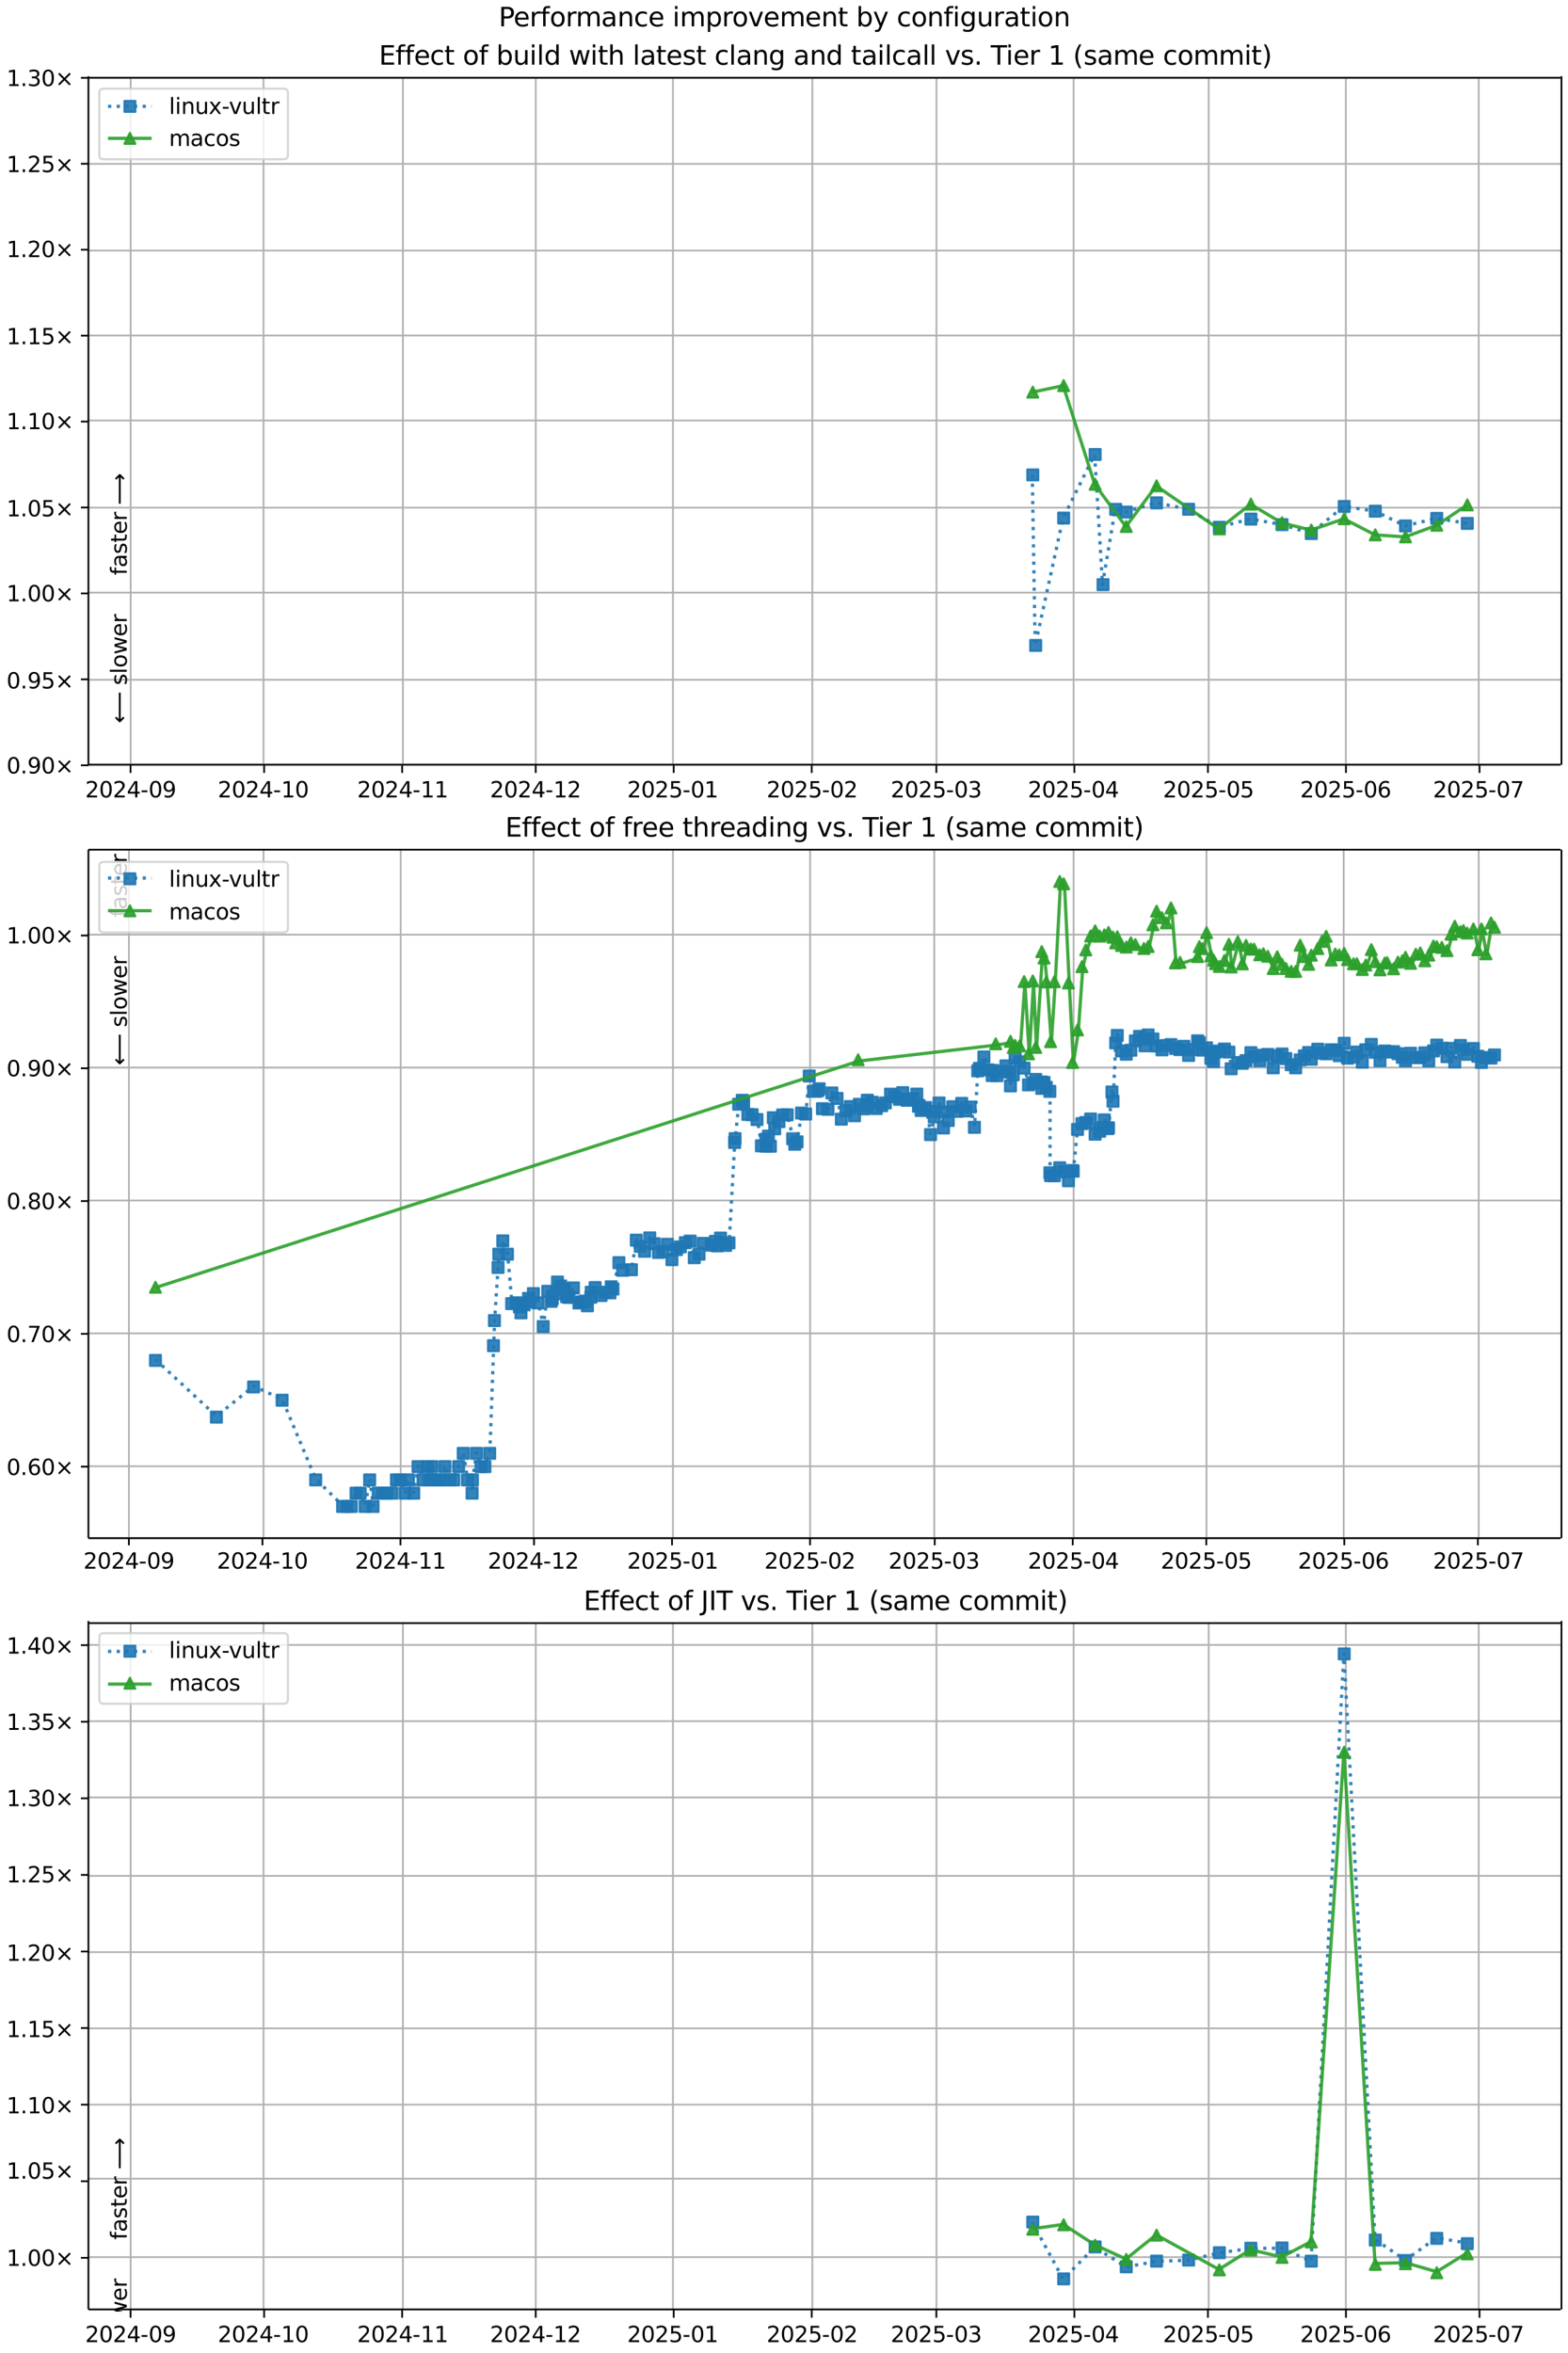 <?xml version="1.0" encoding="UTF-8"?>
<!DOCTYPE svg  PUBLIC '-//W3C//DTD SVG 1.1//EN'  'http://www.w3.org/Graphics/SVG/1.1/DTD/svg11.dtd'>
<svg width="720pt" height="1080pt" version="1.1" viewBox="0 0 720 1080" xmlns="http://www.w3.org/2000/svg" xmlns:xlink="http://www.w3.org/1999/xlink">
<defs>
<style type="text/css">*{stroke-linejoin: round; stroke-linecap: butt}</style>
</defs>
<path d="m0 1080h720v-1080h-720z" fill="#fff"/>
<path d="m40.6 351h676v-316h-676z" fill="#fff"/>
<path d="m60 351v-316" clip-path="url(#j)" fill="none" stroke="#b0b0b0" stroke-linecap="square" stroke-width=".8"/>
<defs>
<path id="g" d="m0 0v3.5" stroke="#000" stroke-width=".8"/>
</defs>
<use x="59.953" y="351.265" stroke="#000000" stroke-width=".8" xlink:href="#g"/>
<g transform="translate(39.1 366) scale(.1 -.1)">
<defs>
<path id="d" transform="scale(.016)" d="m1228 531h2203v-531h-2962v531q359 372 979 998 621 627 780 809 303 340 423 576 121 236 121 464 0 372-261 606-261 235-680 235-297 0-627-103-329-103-704-313v638q381 153 712 231 332 78 607 78 725 0 1156-363 431-362 431-968 0-288-108-546-107-257-392-607-78-91-497-524-418-433-1181-1211z"/>
<path id="c" transform="scale(.016)" d="m2034 4250q-487 0-733-480-245-479-245-1442 0-959 245-1439 246-480 733-480 491 0 736 480 246 480 246 1439 0 963-246 1442-245 480-736 480zm0 500q785 0 1199-621 414-620 414-1801 0-1178-414-1799-414-620-1199-620-784 0-1198 620-414 621-414 1799 0 1181 414 1801 414 621 1198 621z"/>
<path id="v" transform="scale(.016)" d="m2419 4116-1594-2491h1594v2491zm-166 550h794v-3041h666v-525h-666v-1100h-628v1100h-2106v609l1940 2957z"/>
<path id="f" transform="scale(.016)" d="m313 2009h1684v-512h-1684v512z"/>
<path id="ad" transform="scale(.016)" d="m703 97v575q238-113 481-172 244-59 479-59 625 0 954 420 330 420 377 1277-181-269-460-413-278-144-615-144-700 0-1108 423-408 424-408 1159 0 718 425 1152 425 435 1131 435 810 0 1236-621 427-620 427-1801 0-1103-524-1761-523-658-1407-658-238 0-482 47-243 47-506 141zm1256 1978q425 0 673 290 249 291 249 798 0 503-249 795-248 292-673 292t-673-292-248-795q0-507 248-798 248-290 673-290z"/>
</defs>
<use xlink:href="#d"/>
<use transform="translate(63.6)" xlink:href="#c"/>
<use transform="translate(127)" xlink:href="#d"/>
<use transform="translate(191)" xlink:href="#v"/>
<use transform="translate(254)" xlink:href="#f"/>
<use transform="translate(291)" xlink:href="#c"/>
<use transform="translate(354)" xlink:href="#ad"/>
</g>
<path d="m121 351v-316" clip-path="url(#j)" fill="none" stroke="#b0b0b0" stroke-linecap="square" stroke-width=".8"/>
<use x="121.281" y="351.265" stroke="#000000" stroke-width=".8" xlink:href="#g"/>
<g transform="translate(100 366) scale(.1 -.1)">
<defs>
<path id="e" transform="scale(.016)" d="m794 531h1031v3560l-1122-225v575l1116 225h631v-4135h1031v-531h-2687v531z"/>
</defs>
<use xlink:href="#d"/>
<use transform="translate(63.6)" xlink:href="#c"/>
<use transform="translate(127)" xlink:href="#d"/>
<use transform="translate(191)" xlink:href="#v"/>
<use transform="translate(254)" xlink:href="#f"/>
<use transform="translate(291)" xlink:href="#e"/>
<use transform="translate(354)" xlink:href="#c"/>
</g>
<path d="m185 351v-316" clip-path="url(#j)" fill="none" stroke="#b0b0b0" stroke-linecap="square" stroke-width=".8"/>
<use x="184.653" y="351.265" stroke="#000000" stroke-width=".8" xlink:href="#g"/>
<g transform="translate(164 366) scale(.1 -.1)">
<use xlink:href="#d"/>
<use transform="translate(63.6)" xlink:href="#c"/>
<use transform="translate(127)" xlink:href="#d"/>
<use transform="translate(191)" xlink:href="#v"/>
<use transform="translate(254)" xlink:href="#f"/>
<use transform="translate(291)" xlink:href="#e"/>
<use transform="translate(354)" xlink:href="#e"/>
</g>
<path d="m246 351v-316" clip-path="url(#j)" fill="none" stroke="#b0b0b0" stroke-linecap="square" stroke-width=".8"/>
<use x="245.981" y="351.265" stroke="#000000" stroke-width=".8" xlink:href="#g"/>
<g transform="translate(225 366) scale(.1 -.1)">
<use xlink:href="#d"/>
<use transform="translate(63.6)" xlink:href="#c"/>
<use transform="translate(127)" xlink:href="#d"/>
<use transform="translate(191)" xlink:href="#v"/>
<use transform="translate(254)" xlink:href="#f"/>
<use transform="translate(291)" xlink:href="#e"/>
<use transform="translate(354)" xlink:href="#d"/>
</g>
<path d="m309 351v-316" clip-path="url(#j)" fill="none" stroke="#b0b0b0" stroke-linecap="square" stroke-width=".8"/>
<use x="309.354" y="351.265" stroke="#000000" stroke-width=".8" xlink:href="#g"/>
<g transform="translate(288 366) scale(.1 -.1)">
<defs>
<path id="h" transform="scale(.016)" d="m691 4666h2478v-532h-1900v-1143q137 47 274 70 138 23 276 23 781 0 1237-428 457-428 457-1159 0-753-469-1171-469-417-1322-417-294 0-599 50-304 50-629 150v635q281-153 581-228t634-75q541 0 856 284 316 284 316 772 0 487-316 771-315 285-856 285-253 0-505-56-251-56-513-175v2344z"/>
</defs>
<use xlink:href="#d"/>
<use transform="translate(63.6)" xlink:href="#c"/>
<use transform="translate(127)" xlink:href="#d"/>
<use transform="translate(191)" xlink:href="#h"/>
<use transform="translate(254)" xlink:href="#f"/>
<use transform="translate(291)" xlink:href="#c"/>
<use transform="translate(354)" xlink:href="#e"/>
</g>
<path d="m373 351v-316" clip-path="url(#j)" fill="none" stroke="#b0b0b0" stroke-linecap="square" stroke-width=".8"/>
<use x="372.726" y="351.265" stroke="#000000" stroke-width=".8" xlink:href="#g"/>
<g transform="translate(352 366) scale(.1 -.1)">
<use xlink:href="#d"/>
<use transform="translate(63.6)" xlink:href="#c"/>
<use transform="translate(127)" xlink:href="#d"/>
<use transform="translate(191)" xlink:href="#h"/>
<use transform="translate(254)" xlink:href="#f"/>
<use transform="translate(291)" xlink:href="#c"/>
<use transform="translate(354)" xlink:href="#d"/>
</g>
<path d="m430 351v-316" clip-path="url(#j)" fill="none" stroke="#b0b0b0" stroke-linecap="square" stroke-width=".8"/>
<use x="429.965" y="351.265" stroke="#000000" stroke-width=".8" xlink:href="#g"/>
<g transform="translate(409 366) scale(.1 -.1)">
<defs>
<path id="ae" transform="scale(.016)" d="m2597 2516q453-97 707-404 255-306 255-756 0-690-475-1069-475-378-1350-378-293 0-604 58t-642 174v609q262-153 574-231 313-78 654-78 593 0 904 234t311 681q0 413-289 645-289 233-804 233h-544v519h569q465 0 712 186t247 536q0 359-255 551-254 193-729 193-260 0-557-57-297-56-653-174v562q360 100 674 150t592 50q719 0 1137-327 419-326 419-882 0-388-222-655t-631-370z"/>
</defs>
<use xlink:href="#d"/>
<use transform="translate(63.6)" xlink:href="#c"/>
<use transform="translate(127)" xlink:href="#d"/>
<use transform="translate(191)" xlink:href="#h"/>
<use transform="translate(254)" xlink:href="#f"/>
<use transform="translate(291)" xlink:href="#c"/>
<use transform="translate(354)" xlink:href="#ae"/>
</g>
<path d="m493 351v-316" clip-path="url(#j)" fill="none" stroke="#b0b0b0" stroke-linecap="square" stroke-width=".8"/>
<use x="493.337" y="351.265" stroke="#000000" stroke-width=".8" xlink:href="#g"/>
<g transform="translate(472 366) scale(.1 -.1)">
<use xlink:href="#d"/>
<use transform="translate(63.6)" xlink:href="#c"/>
<use transform="translate(127)" xlink:href="#d"/>
<use transform="translate(191)" xlink:href="#h"/>
<use transform="translate(254)" xlink:href="#f"/>
<use transform="translate(291)" xlink:href="#c"/>
<use transform="translate(354)" xlink:href="#v"/>
</g>
<path d="m555 351v-316" clip-path="url(#j)" fill="none" stroke="#b0b0b0" stroke-linecap="square" stroke-width=".8"/>
<use x="554.665" y="351.265" stroke="#000000" stroke-width=".8" xlink:href="#g"/>
<g transform="translate(534 366) scale(.1 -.1)">
<use xlink:href="#d"/>
<use transform="translate(63.6)" xlink:href="#c"/>
<use transform="translate(127)" xlink:href="#d"/>
<use transform="translate(191)" xlink:href="#h"/>
<use transform="translate(254)" xlink:href="#f"/>
<use transform="translate(291)" xlink:href="#c"/>
<use transform="translate(354)" xlink:href="#h"/>
</g>
<path d="m618 351v-316" clip-path="url(#j)" fill="none" stroke="#b0b0b0" stroke-linecap="square" stroke-width=".8"/>
<use x="618.038" y="351.265" stroke="#000000" stroke-width=".8" xlink:href="#g"/>
<g transform="translate(597 366) scale(.1 -.1)">
<defs>
<path id="ai" transform="scale(.016)" d="m2113 2584q-425 0-674-291-248-290-248-796 0-503 248-796 249-292 674-292t673 292q248 293 248 796 0 506-248 796-248 291-673 291zm1253 1979v-575q-238 112-480 171-242 60-480 60-625 0-955-422-329-422-376-1275 184 272 462 417 279 145 613 145 703 0 1111-427 408-426 408-1160 0-719-425-1154-425-434-1131-434-810 0-1238 620-428 621-428 1799 0 1106 525 1764t1409 658q238 0 480-47t505-140z"/>
</defs>
<use xlink:href="#d"/>
<use transform="translate(63.6)" xlink:href="#c"/>
<use transform="translate(127)" xlink:href="#d"/>
<use transform="translate(191)" xlink:href="#h"/>
<use transform="translate(254)" xlink:href="#f"/>
<use transform="translate(291)" xlink:href="#c"/>
<use transform="translate(354)" xlink:href="#ai"/>
</g>
<path d="m679 351v-316" clip-path="url(#j)" fill="none" stroke="#b0b0b0" stroke-linecap="square" stroke-width=".8"/>
<use x="679.366" y="351.265" stroke="#000000" stroke-width=".8" xlink:href="#g"/>
<g transform="translate(658 366) scale(.1 -.1)">
<defs>
<path id="ah" transform="scale(.016)" d="m525 4666h3e3v-269l-1694-4397h-659l1594 4134h-2241v532z"/>
</defs>
<use xlink:href="#d"/>
<use transform="translate(63.6)" xlink:href="#c"/>
<use transform="translate(127)" xlink:href="#d"/>
<use transform="translate(191)" xlink:href="#h"/>
<use transform="translate(254)" xlink:href="#f"/>
<use transform="translate(291)" xlink:href="#c"/>
<use transform="translate(354)" xlink:href="#ah"/>
</g>
<path d="m40.6 351h676" clip-path="url(#j)" fill="none" stroke="#b0b0b0" stroke-linecap="square" stroke-width=".8"/>
<defs>
<path id="l" d="m0 0h-3.5" stroke="#000" stroke-width=".8"/>
</defs>
<use x="40.646" y="351.265" stroke="#000000" stroke-width=".8" xlink:href="#l"/>
<g transform="translate(3 355) scale(.1 -.1)">
<defs>
<path id="k" transform="scale(.016)" d="m684 794h660v-794h-660v794z"/>
<path id="m" transform="scale(.016)" d="m4488 3438-1429-1435 1429-1428-372-378-1435 1434-1434-1434-369 378 1425 1428-1425 1435 369 378 1434-1435 1435 1435 372-378z"/>
</defs>
<use xlink:href="#c"/>
<use transform="translate(63.6)" xlink:href="#k"/>
<use transform="translate(95.4)" xlink:href="#ad"/>
<use transform="translate(159)" xlink:href="#c"/>
<use transform="translate(223)" xlink:href="#m"/>
</g>
<path d="m40.6 312h676" clip-path="url(#j)" fill="none" stroke="#b0b0b0" stroke-linecap="square" stroke-width=".8"/>
<use x="40.646" y="311.823" stroke="#000000" stroke-width=".8" xlink:href="#l"/>
<g transform="translate(3 316) scale(.1 -.1)">
<use xlink:href="#c"/>
<use transform="translate(63.6)" xlink:href="#k"/>
<use transform="translate(95.4)" xlink:href="#ad"/>
<use transform="translate(159)" xlink:href="#h"/>
<use transform="translate(223)" xlink:href="#m"/>
</g>
<path d="m40.6 272h676" clip-path="url(#j)" fill="none" stroke="#b0b0b0" stroke-linecap="square" stroke-width=".8"/>
<use x="40.646" y="272.382" stroke="#000000" stroke-width=".8" xlink:href="#l"/>
<g transform="translate(3 276) scale(.1 -.1)">
<use xlink:href="#e"/>
<use transform="translate(63.6)" xlink:href="#k"/>
<use transform="translate(95.4)" xlink:href="#c"/>
<use transform="translate(159)" xlink:href="#c"/>
<use transform="translate(223)" xlink:href="#m"/>
</g>
<path d="m40.6 233h676" clip-path="url(#j)" fill="none" stroke="#b0b0b0" stroke-linecap="square" stroke-width=".8"/>
<use x="40.646" y="232.94" stroke="#000000" stroke-width=".8" xlink:href="#l"/>
<g transform="translate(3 237) scale(.1 -.1)">
<use xlink:href="#e"/>
<use transform="translate(63.6)" xlink:href="#k"/>
<use transform="translate(95.4)" xlink:href="#c"/>
<use transform="translate(159)" xlink:href="#h"/>
<use transform="translate(223)" xlink:href="#m"/>
</g>
<path d="m40.6 193h676" clip-path="url(#j)" fill="none" stroke="#b0b0b0" stroke-linecap="square" stroke-width=".8"/>
<use x="40.646" y="193.499" stroke="#000000" stroke-width=".8" xlink:href="#l"/>
<g transform="translate(3 197) scale(.1 -.1)">
<use xlink:href="#e"/>
<use transform="translate(63.6)" xlink:href="#k"/>
<use transform="translate(95.4)" xlink:href="#e"/>
<use transform="translate(159)" xlink:href="#c"/>
<use transform="translate(223)" xlink:href="#m"/>
</g>
<path d="m40.6 154h676" clip-path="url(#j)" fill="none" stroke="#b0b0b0" stroke-linecap="square" stroke-width=".8"/>
<use x="40.646" y="154.057" stroke="#000000" stroke-width=".8" xlink:href="#l"/>
<g transform="translate(3 158) scale(.1 -.1)">
<use xlink:href="#e"/>
<use transform="translate(63.6)" xlink:href="#k"/>
<use transform="translate(95.4)" xlink:href="#e"/>
<use transform="translate(159)" xlink:href="#h"/>
<use transform="translate(223)" xlink:href="#m"/>
</g>
<path d="m40.6 115h676" clip-path="url(#j)" fill="none" stroke="#b0b0b0" stroke-linecap="square" stroke-width=".8"/>
<use x="40.646" y="114.616" stroke="#000000" stroke-width=".8" xlink:href="#l"/>
<g transform="translate(3 118) scale(.1 -.1)">
<use xlink:href="#e"/>
<use transform="translate(63.6)" xlink:href="#k"/>
<use transform="translate(95.4)" xlink:href="#d"/>
<use transform="translate(159)" xlink:href="#c"/>
<use transform="translate(223)" xlink:href="#m"/>
</g>
<path d="m40.6 75.2h676" clip-path="url(#j)" fill="none" stroke="#b0b0b0" stroke-linecap="square" stroke-width=".8"/>
<use x="40.646" y="75.174" stroke="#000000" stroke-width=".8" xlink:href="#l"/>
<g transform="translate(3 79) scale(.1 -.1)">
<use xlink:href="#e"/>
<use transform="translate(63.6)" xlink:href="#k"/>
<use transform="translate(95.4)" xlink:href="#d"/>
<use transform="translate(159)" xlink:href="#h"/>
<use transform="translate(223)" xlink:href="#m"/>
</g>
<path d="m40.6 35.7h676" clip-path="url(#j)" fill="none" stroke="#b0b0b0" stroke-linecap="square" stroke-width=".8"/>
<use x="40.646" y="35.733" stroke="#000000" stroke-width=".8" xlink:href="#l"/>
<g transform="translate(3 39.5) scale(.1 -.1)">
<use xlink:href="#e"/>
<use transform="translate(63.6)" xlink:href="#k"/>
<use transform="translate(95.4)" xlink:href="#ae"/>
<use transform="translate(159)" xlink:href="#c"/>
<use transform="translate(223)" xlink:href="#m"/>
</g>
<path d="m474 218 1.34 78.3 12.8-58.5 14.5-29.2 3.62 59.7 5.81-34.6 4.85 1.27 13.9-4.23 14.7 2.93 14.1 8.27 14.5-3.75 14.3 2.54 13.5 4.09 15.1-12.4 14.3 2.18 13.9 6.76 14.4-3.47 14 2.32" clip-path="url(#j)" fill="none" stroke="#1f77b4" stroke-dasharray="1.5,2.475" stroke-opacity=".9" stroke-width="1.5"/>
<defs>
<path id="a" d="m-2.5 2.5h5v-5h-5z" stroke="#1f77b4" stroke-opacity=".9"/>
</defs>
<g clip-path="url(#j)" fill="#1f77b4" fill-opacity=".9" stroke="#1f77b4" stroke-opacity=".9">
<use x="474.236" y="217.973" xlink:href="#a"/>
<use x="475.572" y="296.237" xlink:href="#a"/>
<use x="488.42" y="237.787" xlink:href="#a"/>
<use x="502.872" y="208.61" xlink:href="#a"/>
<use x="506.494" y="268.348" xlink:href="#a"/>
<use x="512.306" y="233.78" xlink:href="#a"/>
<use x="517.152" y="235.05" xlink:href="#a"/>
<use x="531.087" y="230.816" xlink:href="#a"/>
<use x="545.783" y="233.746" xlink:href="#a"/>
<use x="559.909" y="242.019" xlink:href="#a"/>
<use x="574.394" y="238.266" xlink:href="#a"/>
<use x="588.686" y="240.808" xlink:href="#a"/>
<use x="602.137" y="244.895" xlink:href="#a"/>
<use x="617.233" y="232.452" xlink:href="#a"/>
<use x="631.508" y="234.631" xlink:href="#a"/>
<use x="645.386" y="241.39" xlink:href="#a"/>
<use x="659.737" y="237.923" xlink:href="#a"/>
<use x="673.76" y="240.24" xlink:href="#a"/>
</g>
<path d="m474 180 14.2-2.98 14.5 45.3 14.3 19.4 13.9-18.7 28.8 19.8 14.5-11.4 14.3 8.54 13.5 3.35 15.1-5.19 14.3 7.39 13.9 0.914 14.4-5.32 14-9.35" clip-path="url(#j)" fill="none" stroke="#2ca02c" stroke-linecap="square" stroke-opacity=".9" stroke-width="1.5"/>
<defs>
<path id="b" d="m0-2.5-2.5 5h5z" stroke="#2ca02c" stroke-opacity=".9"/>
</defs>
<g clip-path="url(#j)" fill="#2ca02c" fill-opacity=".9" stroke="#2ca02c" stroke-opacity=".9">
<use x="474.236" y="179.969" xlink:href="#b"/>
<use x="488.42" y="176.993" xlink:href="#b"/>
<use x="502.872" y="222.294" xlink:href="#b"/>
<use x="517.152" y="241.649" xlink:href="#b"/>
<use x="531.087" y="222.988" xlink:href="#b"/>
<use x="559.909" y="242.767" xlink:href="#b"/>
<use x="574.394" y="231.393" xlink:href="#b"/>
<use x="588.686" y="239.933" xlink:href="#b"/>
<use x="602.137" y="243.286" xlink:href="#b"/>
<use x="617.233" y="238.099" xlink:href="#b"/>
<use x="631.508" y="245.49" xlink:href="#b"/>
<use x="645.386" y="246.404" xlink:href="#b"/>
<use x="659.737" y="241.083" xlink:href="#b"/>
<use x="673.76" y="231.732" xlink:href="#b"/>
</g>
<path d="m40.6 351v-316" fill="none" stroke="#000" stroke-linecap="square" stroke-width=".8"/>
<path d="m717 351v-316" fill="none" stroke="#000" stroke-linecap="square" stroke-width=".8"/>
<path d="m40.6 351h676" fill="none" stroke="#000" stroke-linecap="square" stroke-width=".8"/>
<path d="m40.6 35.7h676" fill="none" stroke="#000" stroke-linecap="square" stroke-width=".8"/>
<g clip-path="url(#j)">
<g transform="translate(58.2 264) rotate(-90) scale(.1 -.1)">
<defs>
<path id="y" transform="scale(.016)" d="m2375 4863v-479h-550q-309 0-430-125-120-125-120-450v-309h947v-447h-947v-3053h-578v3053h-550v447h550v244q0 584 272 851 272 268 862 268h544z"/>
<path id="r" transform="scale(.016)" d="m2194 1759q-697 0-966-159t-269-544q0-306 202-486 202-179 548-179 479 0 768 339t289 901v128h-572zm1147 238v-2e3h-575v531q-197-318-491-470t-719-152q-537 0-855 302-317 302-317 808 0 590 395 890 396 300 1180 300h807v57q0 397-261 614t-733 217q-300 0-585-72-284-72-546-216v532q315 122 612 182 297 61 578 61 760 0 1135-394 375-393 375-1193z"/>
<path id="s" transform="scale(.016)" d="m2834 3397v-544q-243 125-506 187-262 63-544 63-428 0-642-131t-214-394q0-200 153-314t616-217l197-44q612-131 870-370t258-667q0-488-386-773-386-284-1061-284-281 0-586 55t-642 164v594q319-166 628-249 309-82 613-82 406 0 624 139 219 139 219 392 0 234-158 359-157 125-692 241l-200 47q-534 112-772 345-237 233-237 639 0 494 350 762 350 269 994 269 318 0 599-47 282-46 519-140z"/>
<path id="p" transform="scale(.016)" d="m1172 4494v-994h1184v-447h-1184v-1900q0-428 117-550t477-122h590v-481h-590q-666 0-919 248-253 249-253 905v1900h-422v447h422v994h578z"/>
<path id="n" transform="scale(.016)" d="m3597 1894v-281h-2644q38-594 358-905t892-311q331 0 642 81t618 244v-544q-310-131-635-200t-659-69q-838 0-1327 487-489 488-489 1320 0 859 464 1363 464 505 1252 505 706 0 1117-455 411-454 411-1235zm-575 169q-6 471-264 752-258 282-683 282-481 0-770-272t-333-766l2050 4z"/>
<path id="q" transform="scale(.016)" d="m2631 2963q-97 56-211 82-114 27-251 27-488 0-749-317t-261-911v-1844h-578v3500h578v-544q182 319 472 473 291 155 707 155 59 0 131-8 72-7 159-23l3-590z"/>
<path id="ap" transform="scale(.016)" d="m8863 2147v-281l-1229-1228-375 375 729 728h-7622v531h7622l-729 728 375 375 1229-1228z"/>
</defs>
<use xlink:href="#y"/>
<use transform="translate(35.2)" xlink:href="#r"/>
<use transform="translate(96.5)" xlink:href="#s"/>
<use transform="translate(149)" xlink:href="#p"/>
<use transform="translate(188)" xlink:href="#n"/>
<use transform="translate(249)" xlink:href="#q"/>
<use transform="translate(290)" xlink:href="#DejaVuSans-20"/>
<use transform="translate(322)" xlink:href="#ap"/>
</g>
</g>
<g clip-path="url(#j)">
<g transform="translate(58.2 332) rotate(-90) scale(.1 -.1)">
<defs>
<path id="aq" transform="scale(.016)" d="m313 1866v281l1228 1228 375-375-728-728h7621v-531h-7621l728-728-375-375-1228 1228z"/>
<path id="x" transform="scale(.016)" d="m603 4863h575v-4863h-575v4863z"/>
<path id="t" transform="scale(.016)" d="m1959 3097q-462 0-731-361t-269-989 267-989q268-361 733-361 460 0 728 362 269 363 269 988 0 622-269 986-268 364-728 364zm0 487q750 0 1178-488 429-487 429-1349 0-859-429-1349-428-489-1178-489-753 0-1180 489-426 490-426 1349 0 862 426 1349 427 488 1180 488z"/>
<path id="af" transform="scale(.016)" d="m269 3500h575l719-2731 715 2731h678l719-2731 716 2731h575l-916-3500h-678l-753 2869-756-2869h-679l-915 3500z"/>
</defs>
<use xlink:href="#aq"/>
<use transform="translate(143)" xlink:href="#DejaVuSans-20"/>
<use transform="translate(175)" xlink:href="#s"/>
<use transform="translate(227)" xlink:href="#x"/>
<use transform="translate(255)" xlink:href="#t"/>
<use transform="translate(316)" xlink:href="#af"/>
<use transform="translate(398)" xlink:href="#n"/>
<use transform="translate(460)" xlink:href="#q"/>
</g>
</g>
<g transform="translate(174 29.7) scale(.12 -.12)">
<defs>
<path id="am" transform="scale(.016)" d="m628 4666h2950v-532h-2319v-1381h2222v-531h-2222v-1691h2375v-531h-3006v4666z"/>
<path id="z" transform="scale(.016)" d="m3122 3366v-538q-244 135-489 202t-495 67q-560 0-870-355-309-354-309-995t309-996q310-354 870-354 250 0 495 67t489 202v-532q-241-112-499-168-257-57-548-57-791 0-1257 497-465 497-465 1341 0 856 470 1346 471 491 1290 491 265 0 518-55 253-54 491-163z"/>
<path id="as" transform="scale(.016)" d="m3116 1747q0 634-261 995t-717 361q-457 0-718-361t-261-995 261-995 718-361q456 0 717 361t261 995zm-1957 1222q182 312 458 463 277 152 661 152 638 0 1036-506 399-506 399-1331t-399-1332q-398-506-1036-506-384 0-661 152-276 152-458 464v-525h-578v4863h578v-1894z"/>
<path id="ab" transform="scale(.016)" d="m544 1381v2119h575v-2097q0-497 193-746 194-248 582-248 465 0 735 297 271 297 271 810v1984h575v-3500h-575v538q-209-319-486-474-276-155-642-155-603 0-916 375-312 375-312 1097zm1447 2203z"/>
<path id="u" transform="scale(.016)" d="m603 3500h575v-3500h-575v3500zm0 1363h575v-729h-575v729z"/>
<path id="al" transform="scale(.016)" d="m2906 2969v1894h575v-4863h-575v525q-181-312-458-464-276-152-664-152-634 0-1033 506-398 507-398 1332t398 1331q399 506 1033 506 388 0 664-152 277-151 458-463zm-1959-1222q0-634 261-995t717-361 718 361q263 361 263 995t-263 995q-262 361-718 361t-717-361-261-995z"/>
<path id="ar" transform="scale(.016)" d="m3513 2113v-2113h-575v2094q0 497-194 743-194 247-581 247-466 0-735-297-269-296-269-809v-1978h-578v4863h578v-1907q207 316 486 472 280 156 646 156 603 0 912-373 310-373 310-1098z"/>
<path id="aa" transform="scale(.016)" d="m3513 2113v-2113h-575v2094q0 497-194 743-194 247-581 247-466 0-735-297-269-296-269-809v-1978h-578v3500h578v-544q207 316 486 472 280 156 646 156 603 0 912-373 310-373 310-1098z"/>
<path id="ak" transform="scale(.016)" d="m2906 1791q0 625-258 968-257 344-723 344-462 0-720-344-258-343-258-968 0-622 258-966t720-344q466 0 723 344 258 344 258 966zm575-1357q0-893-397-1329-396-436-1215-436-303 0-572 45t-522 139v559q253-137 500-202 247-66 503-66 566 0 847 295t281 892v285q-178-310-456-463t-666-153q-643 0-1037 490-394 491-394 1301 0 812 394 1302 394 491 1037 491 388 0 666-153t456-462v531h575v-3066z"/>
<path id="ac" transform="scale(.016)" d="m191 3500h609l1094-2937 1094 2937h609l-1313-3500h-781l-1312 3500z"/>
<path id="ag" transform="scale(.016)" d="m-19 4666h3947v-532h-1656v-4134h-634v4134h-1657v532z"/>
<path id="ao" transform="scale(.016)" d="m1984 4856q-418-718-622-1422-203-703-203-1425 0-721 205-1429t620-1424h-500q-468 735-701 1444t-233 1409q0 697 231 1403 232 707 703 1444h500z"/>
<path id="w" transform="scale(.016)" d="m3328 2828q216 388 516 572t706 184q547 0 844-383 297-382 297-1088v-2113h-578v2094q0 503-179 746-178 244-543 244-447 0-707-297-259-296-259-809v-1978h-578v2094q0 506-178 748t-550 242q-441 0-701-298-259-298-259-808v-1978h-578v3500h578v-544q197 322 472 475t653 153q382 0 649-194 267-193 395-562z"/>
<path id="an" transform="scale(.016)" d="m513 4856h500q468-737 701-1444 233-706 233-1403 0-700-233-1409t-701-1444h-500q415 716 620 1424t205 1429q0 722-205 1425-205 704-620 1422z"/>
</defs>
<use xlink:href="#am"/>
<use transform="translate(63.2)" xlink:href="#y"/>
<use transform="translate(98.4)" xlink:href="#y"/>
<use transform="translate(134)" xlink:href="#n"/>
<use transform="translate(195)" xlink:href="#z"/>
<use transform="translate(250)" xlink:href="#p"/>
<use transform="translate(289)" xlink:href="#DejaVuSans-20"/>
<use transform="translate(321)" xlink:href="#t"/>
<use transform="translate(382)" xlink:href="#y"/>
<use transform="translate(417)" xlink:href="#DejaVuSans-20"/>
<use transform="translate(449)" xlink:href="#as"/>
<use transform="translate(513)" xlink:href="#ab"/>
<use transform="translate(576)" xlink:href="#u"/>
<use transform="translate(604)" xlink:href="#x"/>
<use transform="translate(632)" xlink:href="#al"/>
<use transform="translate(695)" xlink:href="#DejaVuSans-20"/>
<use transform="translate(727)" xlink:href="#af"/>
<use transform="translate(809)" xlink:href="#u"/>
<use transform="translate(837)" xlink:href="#p"/>
<use transform="translate(876)" xlink:href="#ar"/>
<use transform="translate(939)" xlink:href="#DejaVuSans-20"/>
<use transform="translate(971)" xlink:href="#x"/>
<use transform="translate(999)" xlink:href="#r"/>
<use transform="translate(1060)" xlink:href="#p"/>
<use transform="translate(1099)" xlink:href="#n"/>
<use transform="translate(1161)" xlink:href="#s"/>
<use transform="translate(1213)" xlink:href="#p"/>
<use transform="translate(1252)" xlink:href="#DejaVuSans-20"/>
<use transform="translate(1284)" xlink:href="#z"/>
<use transform="translate(1339)" xlink:href="#x"/>
<use transform="translate(1367)" xlink:href="#r"/>
<use transform="translate(1428)" xlink:href="#aa"/>
<use transform="translate(1491)" xlink:href="#ak"/>
<use transform="translate(1555)" xlink:href="#DejaVuSans-20"/>
<use transform="translate(1586)" xlink:href="#r"/>
<use transform="translate(1648)" xlink:href="#aa"/>
<use transform="translate(1711)" xlink:href="#al"/>
<use transform="translate(1775)" xlink:href="#DejaVuSans-20"/>
<use transform="translate(1806)" xlink:href="#p"/>
<use transform="translate(1846)" xlink:href="#r"/>
<use transform="translate(1907)" xlink:href="#u"/>
<use transform="translate(1935)" xlink:href="#x"/>
<use transform="translate(1962)" xlink:href="#z"/>
<use transform="translate(2017)" xlink:href="#r"/>
<use transform="translate(2079)" xlink:href="#x"/>
<use transform="translate(2106)" xlink:href="#x"/>
<use transform="translate(2134)" xlink:href="#DejaVuSans-20"/>
<use transform="translate(2166)" xlink:href="#ac"/>
<use transform="translate(2225)" xlink:href="#s"/>
<use transform="translate(2277)" xlink:href="#k"/>
<use transform="translate(2309)" xlink:href="#DejaVuSans-20"/>
<use transform="translate(2341)" xlink:href="#ag"/>
<use transform="translate(2399)" xlink:href="#u"/>
<use transform="translate(2427)" xlink:href="#n"/>
<use transform="translate(2488)" xlink:href="#q"/>
<use transform="translate(2529)" xlink:href="#DejaVuSans-20"/>
<use transform="translate(2561)" xlink:href="#e"/>
<use transform="translate(2625)" xlink:href="#DejaVuSans-20"/>
<use transform="translate(2656)" xlink:href="#ao"/>
<use transform="translate(2696)" xlink:href="#s"/>
<use transform="translate(2748)" xlink:href="#r"/>
<use transform="translate(2809)" xlink:href="#w"/>
<use transform="translate(2906)" xlink:href="#n"/>
<use transform="translate(2968)" xlink:href="#DejaVuSans-20"/>
<use transform="translate(3e3)" xlink:href="#z"/>
<use transform="translate(3055)" xlink:href="#t"/>
<use transform="translate(3116)" xlink:href="#w"/>
<use transform="translate(3213)" xlink:href="#w"/>
<use transform="translate(3311)" xlink:href="#u"/>
<use transform="translate(3338)" xlink:href="#p"/>
<use transform="translate(3378)" xlink:href="#an"/>
</g>
<path d="m47.6 73.1h82.6q2 0 2-2v-28.4q0-2-2-2h-82.6q-2 0-2 2v28.4q0 2 2 2z" fill="#fff" opacity=".8" stroke="#ccc"/>
<path d="m49.6 48.8h10 10" fill="none" stroke="#1f77b4" stroke-dasharray="1.5,2.475" stroke-opacity=".9" stroke-width="1.5"/>
<use x="59.646" y="48.831" fill="#1f77b4" fill-opacity=".9" stroke="#1f77b4" stroke-opacity=".9" xlink:href="#a"/>
<g transform="translate(77.6 52.3) scale(.1 -.1)">
<defs>
<path id="aj" transform="scale(.016)" d="m3513 3500-1266-1703 1331-1797h-678l-1019 1375-1018-1375h-679l1360 1831-1244 1669h678l928-1247 928 1247h679z"/>
</defs>
<use xlink:href="#x"/>
<use transform="translate(27.8)" xlink:href="#u"/>
<use transform="translate(55.6)" xlink:href="#aa"/>
<use transform="translate(119)" xlink:href="#ab"/>
<use transform="translate(182)" xlink:href="#aj"/>
<use transform="translate(242)" xlink:href="#f"/>
<use transform="translate(275)" xlink:href="#ac"/>
<use transform="translate(334)" xlink:href="#ab"/>
<use transform="translate(398)" xlink:href="#x"/>
<use transform="translate(425)" xlink:href="#p"/>
<use transform="translate(465)" xlink:href="#q"/>
</g>
<path d="m49.6 63.5h10 10" fill="none" stroke="#2ca02c" stroke-linecap="square" stroke-opacity=".9" stroke-width="1.5"/>
<use x="59.646" y="63.509" fill="#2ca02c" fill-opacity=".9" stroke="#2ca02c" stroke-opacity=".9" xlink:href="#b"/>
<g transform="translate(77.6 67) scale(.1 -.1)">
<use xlink:href="#w"/>
<use transform="translate(97.4)" xlink:href="#r"/>
<use transform="translate(159)" xlink:href="#z"/>
<use transform="translate(214)" xlink:href="#t"/>
<use transform="translate(275)" xlink:href="#s"/>
</g>
<path d="m40.6 706h676v-316h-676z" fill="#fff"/>
<path d="m59.2 706v-316" clip-path="url(#o)" fill="none" stroke="#b0b0b0" stroke-linecap="square" stroke-width=".8"/>
<use x="59.187" y="705.793" stroke="#000000" stroke-width=".8" xlink:href="#g"/>
<g transform="translate(38.3 720) scale(.1 -.1)">
<use xlink:href="#d"/>
<use transform="translate(63.6)" xlink:href="#c"/>
<use transform="translate(127)" xlink:href="#d"/>
<use transform="translate(191)" xlink:href="#v"/>
<use transform="translate(254)" xlink:href="#f"/>
<use transform="translate(291)" xlink:href="#c"/>
<use transform="translate(354)" xlink:href="#ad"/>
</g>
<path d="m121 706v-316" clip-path="url(#o)" fill="none" stroke="#b0b0b0" stroke-linecap="square" stroke-width=".8"/>
<use x="120.515" y="705.793" stroke="#000000" stroke-width=".8" xlink:href="#g"/>
<g transform="translate(99.6 720) scale(.1 -.1)">
<use xlink:href="#d"/>
<use transform="translate(63.6)" xlink:href="#c"/>
<use transform="translate(127)" xlink:href="#d"/>
<use transform="translate(191)" xlink:href="#v"/>
<use transform="translate(254)" xlink:href="#f"/>
<use transform="translate(291)" xlink:href="#e"/>
<use transform="translate(354)" xlink:href="#c"/>
</g>
<path d="m184 706v-316" clip-path="url(#o)" fill="none" stroke="#b0b0b0" stroke-linecap="square" stroke-width=".8"/>
<use x="183.887" y="705.793" stroke="#000000" stroke-width=".8" xlink:href="#g"/>
<g transform="translate(163 720) scale(.1 -.1)">
<use xlink:href="#d"/>
<use transform="translate(63.6)" xlink:href="#c"/>
<use transform="translate(127)" xlink:href="#d"/>
<use transform="translate(191)" xlink:href="#v"/>
<use transform="translate(254)" xlink:href="#f"/>
<use transform="translate(291)" xlink:href="#e"/>
<use transform="translate(354)" xlink:href="#e"/>
</g>
<path d="m245 706v-316" clip-path="url(#o)" fill="none" stroke="#b0b0b0" stroke-linecap="square" stroke-width=".8"/>
<use x="245.215" y="705.793" stroke="#000000" stroke-width=".8" xlink:href="#g"/>
<g transform="translate(224 720) scale(.1 -.1)">
<use xlink:href="#d"/>
<use transform="translate(63.6)" xlink:href="#c"/>
<use transform="translate(127)" xlink:href="#d"/>
<use transform="translate(191)" xlink:href="#v"/>
<use transform="translate(254)" xlink:href="#f"/>
<use transform="translate(291)" xlink:href="#e"/>
<use transform="translate(354)" xlink:href="#d"/>
</g>
<path d="m309 706v-316" clip-path="url(#o)" fill="none" stroke="#b0b0b0" stroke-linecap="square" stroke-width=".8"/>
<use x="308.587" y="705.793" stroke="#000000" stroke-width=".8" xlink:href="#g"/>
<g transform="translate(288 720) scale(.1 -.1)">
<use xlink:href="#d"/>
<use transform="translate(63.6)" xlink:href="#c"/>
<use transform="translate(127)" xlink:href="#d"/>
<use transform="translate(191)" xlink:href="#h"/>
<use transform="translate(254)" xlink:href="#f"/>
<use transform="translate(291)" xlink:href="#c"/>
<use transform="translate(354)" xlink:href="#e"/>
</g>
<path d="m372 706v-316" clip-path="url(#o)" fill="none" stroke="#b0b0b0" stroke-linecap="square" stroke-width=".8"/>
<use x="371.959" y="705.793" stroke="#000000" stroke-width=".8" xlink:href="#g"/>
<g transform="translate(351 720) scale(.1 -.1)">
<use xlink:href="#d"/>
<use transform="translate(63.6)" xlink:href="#c"/>
<use transform="translate(127)" xlink:href="#d"/>
<use transform="translate(191)" xlink:href="#h"/>
<use transform="translate(254)" xlink:href="#f"/>
<use transform="translate(291)" xlink:href="#c"/>
<use transform="translate(354)" xlink:href="#d"/>
</g>
<path d="m429 706v-316" clip-path="url(#o)" fill="none" stroke="#b0b0b0" stroke-linecap="square" stroke-width=".8"/>
<use x="429.199" y="705.793" stroke="#000000" stroke-width=".8" xlink:href="#g"/>
<g transform="translate(408 720) scale(.1 -.1)">
<use xlink:href="#d"/>
<use transform="translate(63.6)" xlink:href="#c"/>
<use transform="translate(127)" xlink:href="#d"/>
<use transform="translate(191)" xlink:href="#h"/>
<use transform="translate(254)" xlink:href="#f"/>
<use transform="translate(291)" xlink:href="#c"/>
<use transform="translate(354)" xlink:href="#ae"/>
</g>
<path d="m493 706v-316" clip-path="url(#o)" fill="none" stroke="#b0b0b0" stroke-linecap="square" stroke-width=".8"/>
<use x="492.571" y="705.793" stroke="#000000" stroke-width=".8" xlink:href="#g"/>
<g transform="translate(472 720) scale(.1 -.1)">
<use xlink:href="#d"/>
<use transform="translate(63.6)" xlink:href="#c"/>
<use transform="translate(127)" xlink:href="#d"/>
<use transform="translate(191)" xlink:href="#h"/>
<use transform="translate(254)" xlink:href="#f"/>
<use transform="translate(291)" xlink:href="#c"/>
<use transform="translate(354)" xlink:href="#v"/>
</g>
<path d="m554 706v-316" clip-path="url(#o)" fill="none" stroke="#b0b0b0" stroke-linecap="square" stroke-width=".8"/>
<use x="553.899" y="705.793" stroke="#000000" stroke-width=".8" xlink:href="#g"/>
<g transform="translate(533 720) scale(.1 -.1)">
<use xlink:href="#d"/>
<use transform="translate(63.6)" xlink:href="#c"/>
<use transform="translate(127)" xlink:href="#d"/>
<use transform="translate(191)" xlink:href="#h"/>
<use transform="translate(254)" xlink:href="#f"/>
<use transform="translate(291)" xlink:href="#c"/>
<use transform="translate(354)" xlink:href="#h"/>
</g>
<path d="m617 706v-316" clip-path="url(#o)" fill="none" stroke="#b0b0b0" stroke-linecap="square" stroke-width=".8"/>
<use x="617.271" y="705.793" stroke="#000000" stroke-width=".8" xlink:href="#g"/>
<g transform="translate(596 720) scale(.1 -.1)">
<use xlink:href="#d"/>
<use transform="translate(63.6)" xlink:href="#c"/>
<use transform="translate(127)" xlink:href="#d"/>
<use transform="translate(191)" xlink:href="#h"/>
<use transform="translate(254)" xlink:href="#f"/>
<use transform="translate(291)" xlink:href="#c"/>
<use transform="translate(354)" xlink:href="#ai"/>
</g>
<path d="m679 706v-316" clip-path="url(#o)" fill="none" stroke="#b0b0b0" stroke-linecap="square" stroke-width=".8"/>
<use x="678.599" y="705.793" stroke="#000000" stroke-width=".8" xlink:href="#g"/>
<g transform="translate(658 720) scale(.1 -.1)">
<use xlink:href="#d"/>
<use transform="translate(63.6)" xlink:href="#c"/>
<use transform="translate(127)" xlink:href="#d"/>
<use transform="translate(191)" xlink:href="#h"/>
<use transform="translate(254)" xlink:href="#f"/>
<use transform="translate(291)" xlink:href="#c"/>
<use transform="translate(354)" xlink:href="#ah"/>
</g>
<path d="m40.6 673h676" clip-path="url(#o)" fill="none" stroke="#b0b0b0" stroke-linecap="square" stroke-width=".8"/>
<use x="40.646" y="673.167" stroke="#000000" stroke-width=".8" xlink:href="#l"/>
<g transform="translate(3 677) scale(.1 -.1)">
<use xlink:href="#c"/>
<use transform="translate(63.6)" xlink:href="#k"/>
<use transform="translate(95.4)" xlink:href="#ai"/>
<use transform="translate(159)" xlink:href="#c"/>
<use transform="translate(223)" xlink:href="#m"/>
</g>
<path d="m40.6 612h676" clip-path="url(#o)" fill="none" stroke="#b0b0b0" stroke-linecap="square" stroke-width=".8"/>
<use x="40.646" y="612.222" stroke="#000000" stroke-width=".8" xlink:href="#l"/>
<g transform="translate(3 616) scale(.1 -.1)">
<use xlink:href="#c"/>
<use transform="translate(63.6)" xlink:href="#k"/>
<use transform="translate(95.4)" xlink:href="#ah"/>
<use transform="translate(159)" xlink:href="#c"/>
<use transform="translate(223)" xlink:href="#m"/>
</g>
<path d="m40.6 551h676" clip-path="url(#o)" fill="none" stroke="#b0b0b0" stroke-linecap="square" stroke-width=".8"/>
<use x="40.646" y="551.277" stroke="#000000" stroke-width=".8" xlink:href="#l"/>
<g transform="translate(3 555) scale(.1 -.1)">
<defs>
<path id="ay" transform="scale(.016)" d="m2034 2216q-450 0-708-241-257-241-257-662 0-422 257-663 258-241 708-241t709 242q260 243 260 662 0 421-258 662-257 241-711 241zm-631 268q-406 100-633 378-226 279-226 679 0 559 398 884 399 325 1092 325 697 0 1094-325t397-884q0-400-227-679-226-278-629-378 456-106 710-416 255-309 255-755 0-679-414-1042-414-362-1186-362-771 0-1186 362-414 363-414 1042 0 446 256 755 257 310 713 416zm-231 997q0-362 226-565 227-203 636-203 407 0 636 203 230 203 230 565 0 363-230 566-229 203-636 203-409 0-636-203-226-203-226-566z"/>
</defs>
<use xlink:href="#c"/>
<use transform="translate(63.6)" xlink:href="#k"/>
<use transform="translate(95.4)" xlink:href="#ay"/>
<use transform="translate(159)" xlink:href="#c"/>
<use transform="translate(223)" xlink:href="#m"/>
</g>
<path d="m40.6 490h676" clip-path="url(#o)" fill="none" stroke="#b0b0b0" stroke-linecap="square" stroke-width=".8"/>
<use x="40.646" y="490.332" stroke="#000000" stroke-width=".8" xlink:href="#l"/>
<g transform="translate(3 494) scale(.1 -.1)">
<use xlink:href="#c"/>
<use transform="translate(63.6)" xlink:href="#k"/>
<use transform="translate(95.4)" xlink:href="#ad"/>
<use transform="translate(159)" xlink:href="#c"/>
<use transform="translate(223)" xlink:href="#m"/>
</g>
<path d="m40.6 429h676" clip-path="url(#o)" fill="none" stroke="#b0b0b0" stroke-linecap="square" stroke-width=".8"/>
<use x="40.646" y="429.387" stroke="#000000" stroke-width=".8" xlink:href="#l"/>
<g transform="translate(3 433) scale(.1 -.1)">
<use xlink:href="#e"/>
<use transform="translate(63.6)" xlink:href="#k"/>
<use transform="translate(95.4)" xlink:href="#c"/>
<use transform="translate(159)" xlink:href="#c"/>
<use transform="translate(223)" xlink:href="#m"/>
</g>
<g stroke="#1f77b4" stroke-opacity=".9">
<path d="m71.4 624 28 26 17.1-13.8 13.1 6.09 15.4 36.6 12.4 12.2h4.01l2.17-6.09h1.88l2.28 6.09 2.08-12.2 1.57 12.2 2.34-6.09h6.35l2.04-6.09h1.83l2.17 6.09 1.53-6.09 2.4 6.09 2-12.2 2.31 6.09 1.93-6.09 1.04 6.09 1.04-6.09 1.51 6.09h2.57l1.94-6.09 2.25 6.09h1.81l2.25-6.09 2.1-6.09 1.94 12.2 2.13 6.09 0.154-6.09 1.86-12.2 2.08 6.09h1.8l2.18-6.09 2.19-60.9 2-30.5 1.84-6.09 2.13 6.09 1.95 22.7 2.06-0.403 1.49 1.88 0.707 2.77 1.49-3.69 1.98-2.96 0.402 1.67 1.84-3.88 2.11 4.29 2.39 10.9 2.11-16.2 1.55 4.63 0.503-1.14 1.81-2.31 0.587-5.43 1.46 1.82 1.73 1.46 1.02 3.5 1.09 0.317 2.02-4.38 2.52 6.91 1.49-0.511 0.484 0.168 1.03-0.527 0.89 2.15 1.58-3.9 0.164-2.32 1.8-2.14 2.71 3.66 1.85-1.53 2.24 0.302 0.592-2.79 0.795 1.03 2.73-12.1 1.71 3.51 4.03-0.256 2.24-13.6 1.81 2.85 1.98 2.25 2.4-6.15 2.07 2.68 1.95 4.01 2.13-0.399 1.94-3.35 2.09 7.05 2.11-4.63 1.78-1.23 2.28-1.9 2.2-0.749 1.9 7.61 2.19-1.62 1.88-4.96 3.92 0.851 1.72-1.77 0.779 2.06 1.57-3.58 2.36 3.39 1.52-1.18 2.58-46.1 0.216-1.78 1.65-15.8 1.64-1.83 0.631 1.2 1.94 5.3 1.97 0.1 2.23 2.24 2.03 12.1 2.01-2.99 0.162 3.16 1.07-4.65 0.888 4.68 1.33-13.1 0.65 5.08 1.96-3.28 1.69-3.07 2.1-0.084 2.49 11 0.977 2.52 1.06-1.11 2.03-13.2 1.91 0.443 1.64-17.5 1.97 7.03 2-0.337 0.6-0.844 1.48 9.17 2.58 0.263 1.76-7.5 2.38 2.52 1.96 9.53 2.12-3.87 2.03-1.93 1.9 4.23 2.23-5.27 1.97 2.1 1.56-1.3 0.116-2.68 2.26 0.962 1.85 2.87 2.48-1.3 1.7-1.27 2.36-4.05 1.87 1.21 2.24 1.19 1.53-3.09 2.04 3.54 2.59-0.785 1.81-2.08 0.787 5.6 0.221-0.373 0.993 2.31 1.5-0.606 0.599-0.757 2.2 12.4 1.7-8.15 0.211-2.48 2-3.89 2.04 11.5 0.398-7.34 1.78 3.9 2.05-6.31 2.04 2.13 2.1-3.66 1.83 3.46 2.08-1.8 1.92 9.34 1.53-26 0.772-1.14 2.05-5.22 1.91 5.93 1.89 2.62 0.27-2.36 1.9 2.42 1.83-1.84 2.31-2.69 1.65 2.84 0.441 6.36 1.27-5.06 0.86-7.59 2.06 1.58 2.06 2.92 2.01 7.68 1.97-0.821 1.34-1.69 2.67 1.2 0.131 2.93 1.03-2.74 1.05 2.22 1.63 1.89 0.022 37.3 0.306 1.33 1.75 0.028 2.46-3.65 1.81 1.87 2.2 4.09 1.88-4.68 0.303 0.301 1.97-19.2 2.04-2.67 1.76-0.512 2.22-1.62 2.07 6.98 2.1-1.34 1.52-1.67 0.59-3.54 1.6 4.01 0.332-0.36 1.58-16.5 0.489 4.25 1.22-26.8 0.732-3.45 1.94 7.12 2.17 1.52 2.13-1.82 2.09-4.31 1.91-2.06 1.98 1.21 0.513 3.11 1.44-4.98 2.2 1.84 1.68 3.24 2.48 1.76 2.02-1.98 2.09-0.426 2.05 1.79 2.11 0.527 1.77-1.53 2.18 4.19 2.09-2.71 2.06-4 0.809 0.823 1.32 3.45 1.98-1.05 1.96 4.84 1.25 1.46 0.867-4.31 1.79-0.511 2.32-0.919 2.07 1.4 1.02 7.66 3.07-2.9 2.06 0.389 1.7-1.25 2.24-3.64 1.46 1.86 2.59 1.85 1.66-2.54 2.07-0.334 2.48 6.12 1.83-5.44 2.21-0.9 4.22 4.92 2.04 1.45 2.08-3.66 1.93-1.85 1.95-1.53 1.23 3.1 2.96-4.61 1.93 1.81 1.93 0.267 2.29-1.84 1.9 0.227 1.8 2.5 2.29-5.69 1.54 6.84 2.73-0.46 1.52-2.36 2.53 4.66 1.6-5.71 2.54-2.47 1.82 3.63 2.16 3.84 2.19-4.43 1.15 0.497 2.89-0.242 2.01 0.965 2.01 1.68 1.47 1.59 2.34-3.48 2.39 2.06 2.04-0.079 2.07-2.13 1.83 3.67 2.16-4.56 1.52-2.69 2.34 1.46 2.35 3.88 1.88-3.82 1.7 6.28 2.58-7.63 1.39 1.99 1.78 2.1 2.8-2.68 3.69 6.41 2.07-2.29 2.33 0.275 1.6-1.43" clip-path="url(#o)" fill="none" stroke-dasharray="1.5,2.475" stroke-width="1.5"/>
<g clip-path="url(#o)" fill="#1f77b4" fill-opacity=".9">
<use x="71.389" y="624.411" xlink:href="#a"/>
<use x="99.359" y="650.439" xlink:href="#a"/>
<use x="116.448" y="636.6" xlink:href="#a"/>
<use x="129.539" y="642.695" xlink:href="#a"/>
<use x="144.957" y="679.262" xlink:href="#a"/>
<use x="157.319" y="691.451" xlink:href="#a"/>
<use x="159.337" y="691.451" xlink:href="#a"/>
<use x="161.326" y="691.451" xlink:href="#a"/>
<use x="163.497" y="685.356" xlink:href="#a"/>
<use x="165.378" y="685.356" xlink:href="#a"/>
<use x="167.658" y="691.451" xlink:href="#a"/>
<use x="169.735" y="679.262" xlink:href="#a"/>
<use x="171.302" y="691.451" xlink:href="#a"/>
<use x="173.638" y="685.356" xlink:href="#a"/>
<use x="175.704" y="685.356" xlink:href="#a"/>
<use x="177.745" y="685.356" xlink:href="#a"/>
<use x="179.987" y="685.356" xlink:href="#a"/>
<use x="182.031" y="679.262" xlink:href="#a"/>
<use x="183.865" y="679.262" xlink:href="#a"/>
<use x="186.032" y="685.356" xlink:href="#a"/>
<use x="187.565" y="679.262" xlink:href="#a"/>
<use x="189.967" y="685.356" xlink:href="#a"/>
<use x="191.962" y="673.167" xlink:href="#a"/>
<use x="194.27" y="679.262" xlink:href="#a"/>
<use x="196.2" y="673.167" xlink:href="#a"/>
<use x="197.243" y="679.262" xlink:href="#a"/>
<use x="198.286" y="673.167" xlink:href="#a"/>
<use x="199.798" y="679.262" xlink:href="#a"/>
<use x="200.717" y="679.262" xlink:href="#a"/>
<use x="202.373" y="679.262" xlink:href="#a"/>
<use x="204.308" y="673.167" xlink:href="#a"/>
<use x="206.561" y="679.262" xlink:href="#a"/>
<use x="208.366" y="679.262" xlink:href="#a"/>
<use x="210.612" y="673.167" xlink:href="#a"/>
<use x="212.709" y="667.073" xlink:href="#a"/>
<use x="214.649" y="679.262" xlink:href="#a"/>
<use x="216.776" y="685.356" xlink:href="#a"/>
<use x="216.93" y="679.262" xlink:href="#a"/>
<use x="218.787" y="667.073" xlink:href="#a"/>
<use x="220.87" y="673.167" xlink:href="#a"/>
<use x="222.67" y="673.167" xlink:href="#a"/>
<use x="224.85" y="667.073" xlink:href="#a"/>
<use x="226.593" y="617.651" xlink:href="#a"/>
<use x="227.038" y="606.128" xlink:href="#a"/>
<use x="228.7" y="581.75" xlink:href="#a"/>
<use x="229.035" y="575.655" xlink:href="#a"/>
<use x="230.878" y="569.56" xlink:href="#a"/>
<use x="233.01" y="575.655" xlink:href="#a"/>
<use x="234.957" y="598.356" xlink:href="#a"/>
<use x="237.018" y="597.953" xlink:href="#a"/>
<use x="238.507" y="599.831" xlink:href="#a"/>
<use x="239.214" y="602.597" xlink:href="#a"/>
<use x="240.705" y="598.904" xlink:href="#a"/>
<use x="242.689" y="595.948" xlink:href="#a"/>
<use x="243.091" y="597.617" xlink:href="#a"/>
<use x="244.93" y="593.736" xlink:href="#a"/>
<use x="247.045" y="598.024" xlink:href="#a"/>
<use x="249.432" y="608.882" xlink:href="#a"/>
<use x="251.546" y="592.683" xlink:href="#a"/>
<use x="253.095" y="597.312" xlink:href="#a"/>
<use x="253.598" y="596.169" xlink:href="#a"/>
<use x="255.407" y="593.858" xlink:href="#a"/>
<use x="255.994" y="588.428" xlink:href="#a"/>
<use x="257.452" y="590.251" xlink:href="#a"/>
<use x="259.182" y="591.712" xlink:href="#a"/>
<use x="260.202" y="595.208" xlink:href="#a"/>
<use x="261.294" y="595.525" xlink:href="#a"/>
<use x="263.317" y="591.147" xlink:href="#a"/>
<use x="265.842" y="598.056" xlink:href="#a"/>
<use x="266.975" y="597.72" xlink:href="#a"/>
<use x="267.329" y="597.545" xlink:href="#a"/>
<use x="267.813" y="597.713" xlink:href="#a"/>
<use x="268.841" y="597.186" xlink:href="#a"/>
<use x="269.73" y="599.337" xlink:href="#a"/>
<use x="271.31" y="595.435" xlink:href="#a"/>
<use x="271.474" y="593.117" xlink:href="#a"/>
<use x="273.275" y="590.981" xlink:href="#a"/>
<use x="275.988" y="594.642" xlink:href="#a"/>
<use x="277.837" y="593.112" xlink:href="#a"/>
<use x="280.077" y="593.414" xlink:href="#a"/>
<use x="280.669" y="590.623" xlink:href="#a"/>
<use x="281.464" y="591.65" xlink:href="#a"/>
<use x="284.196" y="579.54" xlink:href="#a"/>
<use x="285.903" y="583.047" xlink:href="#a"/>
<use x="289.936" y="582.791" xlink:href="#a"/>
<use x="292.173" y="569.22" xlink:href="#a"/>
<use x="293.978" y="572.068" xlink:href="#a"/>
<use x="295.955" y="574.32" xlink:href="#a"/>
<use x="298.357" y="568.168" xlink:href="#a"/>
<use x="300.423" y="570.852" xlink:href="#a"/>
<use x="302.377" y="574.857" xlink:href="#a"/>
<use x="304.509" y="574.458" xlink:href="#a"/>
<use x="306.446" y="571.108" xlink:href="#a"/>
<use x="308.534" y="578.159" xlink:href="#a"/>
<use x="310.648" y="573.53" xlink:href="#a"/>
<use x="312.424" y="572.3" xlink:href="#a"/>
<use x="314.704" y="570.398" xlink:href="#a"/>
<use x="316.904" y="569.65" xlink:href="#a"/>
<use x="318.806" y="577.26" xlink:href="#a"/>
<use x="320.993" y="575.645" xlink:href="#a"/>
<use x="322.872" y="570.688" xlink:href="#a"/>
<use x="326.795" y="571.539" xlink:href="#a"/>
<use x="328.511" y="569.765" xlink:href="#a"/>
<use x="329.29" y="571.822" xlink:href="#a"/>
<use x="330.858" y="568.243" xlink:href="#a"/>
<use x="333.217" y="571.633" xlink:href="#a"/>
<use x="334.734" y="570.455" xlink:href="#a"/>
<use x="337.316" y="524.386" xlink:href="#a"/>
<use x="337.532" y="522.608" xlink:href="#a"/>
<use x="339.186" y="506.845" xlink:href="#a"/>
<use x="340.83" y="505.02" xlink:href="#a"/>
<use x="341.461" y="506.223" xlink:href="#a"/>
<use x="343.401" y="511.518" xlink:href="#a"/>
<use x="345.374" y="511.618" xlink:href="#a"/>
<use x="347.606" y="513.857" xlink:href="#a"/>
<use x="349.634" y="525.919" xlink:href="#a"/>
<use x="351.642" y="522.926" xlink:href="#a"/>
<use x="351.804" y="526.089" xlink:href="#a"/>
<use x="352.869" y="521.438" xlink:href="#a"/>
<use x="353.757" y="526.116" xlink:href="#a"/>
<use x="355.085" y="513.03" xlink:href="#a"/>
<use x="355.735" y="518.108" xlink:href="#a"/>
<use x="357.695" y="514.829" xlink:href="#a"/>
<use x="359.382" y="511.764" xlink:href="#a"/>
<use x="361.483" y="511.68" xlink:href="#a"/>
<use x="363.971" y="522.675" xlink:href="#a"/>
<use x="364.947" y="525.198" xlink:href="#a"/>
<use x="366.012" y="524.092" xlink:href="#a"/>
<use x="368.045" y="510.879" xlink:href="#a"/>
<use x="369.95" y="511.322" xlink:href="#a"/>
<use x="371.592" y="493.869" xlink:href="#a"/>
<use x="373.563" y="500.902" xlink:href="#a"/>
<use x="375.561" y="500.564" xlink:href="#a"/>
<use x="376.161" y="499.721" xlink:href="#a"/>
<use x="377.641" y="508.888" xlink:href="#a"/>
<use x="380.221" y="509.151" xlink:href="#a"/>
<use x="381.98" y="501.65" xlink:href="#a"/>
<use x="384.363" y="504.166" xlink:href="#a"/>
<use x="386.326" y="513.697" xlink:href="#a"/>
<use x="388.449" y="509.826" xlink:href="#a"/>
<use x="390.482" y="507.894" xlink:href="#a"/>
<use x="392.383" y="512.126" xlink:href="#a"/>
<use x="394.615" y="506.858" xlink:href="#a"/>
<use x="396.589" y="508.955" xlink:href="#a"/>
<use x="398.151" y="507.654" xlink:href="#a"/>
<use x="398.266" y="504.977" xlink:href="#a"/>
<use x="400.525" y="505.939" xlink:href="#a"/>
<use x="402.37" y="508.807" xlink:href="#a"/>
<use x="404.848" y="507.511" xlink:href="#a"/>
<use x="406.55" y="506.242" xlink:href="#a"/>
<use x="408.905" y="502.19" xlink:href="#a"/>
<use x="410.778" y="503.404" xlink:href="#a"/>
<use x="413.013" y="504.591" xlink:href="#a"/>
<use x="414.54" y="501.506" xlink:href="#a"/>
<use x="416.585" y="505.041" xlink:href="#a"/>
<use x="419.177" y="504.256" xlink:href="#a"/>
<use x="420.986" y="502.18" xlink:href="#a"/>
<use x="421.773" y="507.775" xlink:href="#a"/>
<use x="421.994" y="507.402" xlink:href="#a"/>
<use x="422.987" y="509.713" xlink:href="#a"/>
<use x="424.489" y="509.108" xlink:href="#a"/>
<use x="425.089" y="508.351" xlink:href="#a"/>
<use x="427.287" y="520.772" xlink:href="#a"/>
<use x="428.985" y="512.626" xlink:href="#a"/>
<use x="429.196" y="510.143" xlink:href="#a"/>
<use x="431.194" y="506.252" xlink:href="#a"/>
<use x="433.233" y="517.73" xlink:href="#a"/>
<use x="433.63" y="510.386" xlink:href="#a"/>
<use x="435.415" y="514.282" xlink:href="#a"/>
<use x="437.467" y="507.977" xlink:href="#a"/>
<use x="439.505" y="510.106" xlink:href="#a"/>
<use x="441.608" y="506.45" xlink:href="#a"/>
<use x="443.438" y="509.906" xlink:href="#a"/>
<use x="445.52" y="508.105" xlink:href="#a"/>
<use x="447.44" y="517.444" xlink:href="#a"/>
<use x="448.97" y="491.491" xlink:href="#a"/>
<use x="449.742" y="490.352" xlink:href="#a"/>
<use x="451.796" y="485.127" xlink:href="#a"/>
<use x="453.71" y="491.057" xlink:href="#a"/>
<use x="455.596" y="493.676" xlink:href="#a"/>
<use x="455.866" y="491.318" xlink:href="#a"/>
<use x="457.766" y="493.739" xlink:href="#a"/>
<use x="459.6" y="491.904" xlink:href="#a"/>
<use x="461.91" y="489.212" xlink:href="#a"/>
<use x="463.559" y="492.05" xlink:href="#a"/>
<use x="464" y="498.405" xlink:href="#a"/>
<use x="465.273" y="493.344" xlink:href="#a"/>
<use x="466.133" y="485.753" xlink:href="#a"/>
<use x="468.191" y="487.338" xlink:href="#a"/>
<use x="470.254" y="490.259" xlink:href="#a"/>
<use x="472.267" y="497.941" xlink:href="#a"/>
<use x="474.236" y="497.12" xlink:href="#a"/>
<use x="475.572" y="495.433" xlink:href="#a"/>
<use x="478.238" y="496.628" xlink:href="#a"/>
<use x="478.369" y="499.558" xlink:href="#a"/>
<use x="479.395" y="496.822" xlink:href="#a"/>
<use x="480.441" y="499.044" xlink:href="#a"/>
<use x="482.073" y="500.932" xlink:href="#a"/>
<use x="482.094" y="538.279" xlink:href="#a"/>
<use x="482.401" y="539.613" xlink:href="#a"/>
<use x="484.148" y="539.641" xlink:href="#a"/>
<use x="486.606" y="535.987" xlink:href="#a"/>
<use x="488.42" y="537.855" xlink:href="#a"/>
<use x="490.622" y="541.945" xlink:href="#a"/>
<use x="492.505" y="537.263" xlink:href="#a"/>
<use x="492.807" y="537.565" xlink:href="#a"/>
<use x="494.778" y="518.405" xlink:href="#a"/>
<use x="496.816" y="515.74" xlink:href="#a"/>
<use x="498.579" y="515.227" xlink:href="#a"/>
<use x="500.801" y="513.603" xlink:href="#a"/>
<use x="502.872" y="520.581" xlink:href="#a"/>
<use x="504.973" y="519.239" xlink:href="#a"/>
<use x="506.494" y="517.568" xlink:href="#a"/>
<use x="507.085" y="514.027" xlink:href="#a"/>
<use x="508.681" y="518.036" xlink:href="#a"/>
<use x="509.012" y="517.676" xlink:href="#a"/>
<use x="510.592" y="501.203" xlink:href="#a"/>
<use x="511.081" y="505.456" xlink:href="#a"/>
<use x="512.306" y="478.691" xlink:href="#a"/>
<use x="513.038" y="475.24" xlink:href="#a"/>
<use x="514.98" y="482.362" xlink:href="#a"/>
<use x="517.152" y="483.879" xlink:href="#a"/>
<use x="519.278" y="482.06" xlink:href="#a"/>
<use x="521.368" y="477.75" xlink:href="#a"/>
<use x="523.28" y="475.687" xlink:href="#a"/>
<use x="525.258" y="476.902" xlink:href="#a"/>
<use x="525.771" y="480.008" xlink:href="#a"/>
<use x="527.208" y="475.027" xlink:href="#a"/>
<use x="529.407" y="476.865" xlink:href="#a"/>
<use x="531.087" y="480.104" xlink:href="#a"/>
<use x="533.572" y="481.866" xlink:href="#a"/>
<use x="535.597" y="479.882" xlink:href="#a"/>
<use x="537.683" y="479.456" xlink:href="#a"/>
<use x="539.731" y="481.242" xlink:href="#a"/>
<use x="541.84" y="481.77" xlink:href="#a"/>
<use x="543.607" y="480.239" xlink:href="#a"/>
<use x="545.783" y="484.433" xlink:href="#a"/>
<use x="547.871" y="481.721" xlink:href="#a"/>
<use x="549.929" y="477.721" xlink:href="#a"/>
<use x="550.738" y="478.544" xlink:href="#a"/>
<use x="552.056" y="481.993" xlink:href="#a"/>
<use x="554.04" y="480.938" xlink:href="#a"/>
<use x="556.002" y="485.775" xlink:href="#a"/>
<use x="557.256" y="487.238" xlink:href="#a"/>
<use x="558.123" y="482.924" xlink:href="#a"/>
<use x="559.909" y="482.413" xlink:href="#a"/>
<use x="562.227" y="481.494" xlink:href="#a"/>
<use x="564.296" y="482.895" xlink:href="#a"/>
<use x="565.32" y="490.558" xlink:href="#a"/>
<use x="568.386" y="487.66" xlink:href="#a"/>
<use x="570.449" y="488.049" xlink:href="#a"/>
<use x="572.151" y="486.796" xlink:href="#a"/>
<use x="574.394" y="483.151" xlink:href="#a"/>
<use x="575.851" y="485.008" xlink:href="#a"/>
<use x="578.445" y="486.855" xlink:href="#a"/>
<use x="580.104" y="484.315" xlink:href="#a"/>
<use x="582.169" y="483.981" xlink:href="#a"/>
<use x="584.648" y="490.105" xlink:href="#a"/>
<use x="586.478" y="484.665" xlink:href="#a"/>
<use x="588.686" y="483.766" xlink:href="#a"/>
<use x="590.47" y="485.887" xlink:href="#a"/>
<use x="592.909" y="488.686" xlink:href="#a"/>
<use x="594.946" y="490.135" xlink:href="#a"/>
<use x="597.024" y="486.479" xlink:href="#a"/>
<use x="598.951" y="484.628" xlink:href="#a"/>
<use x="600.905" y="483.095" xlink:href="#a"/>
<use x="602.137" y="486.196" xlink:href="#a"/>
<use x="605.098" y="481.585" xlink:href="#a"/>
<use x="607.026" y="483.4" xlink:href="#a"/>
<use x="608.954" y="483.667" xlink:href="#a"/>
<use x="611.246" y="481.825" xlink:href="#a"/>
<use x="613.144" y="482.052" xlink:href="#a"/>
<use x="614.939" y="484.548" xlink:href="#a"/>
<use x="617.233" y="478.86" xlink:href="#a"/>
<use x="618.77" y="485.702" xlink:href="#a"/>
<use x="621.502" y="485.241" xlink:href="#a"/>
<use x="623.019" y="482.884" xlink:href="#a"/>
<use x="625.545" y="487.547" xlink:href="#a"/>
<use x="627.143" y="481.833" xlink:href="#a"/>
<use x="629.685" y="479.363" xlink:href="#a"/>
<use x="631.508" y="482.998" xlink:href="#a"/>
<use x="633.666" y="486.837" xlink:href="#a"/>
<use x="635.852" y="482.407" xlink:href="#a"/>
<use x="637.002" y="482.904" xlink:href="#a"/>
<use x="639.894" y="482.663" xlink:href="#a"/>
<use x="641.903" y="483.628" xlink:href="#a"/>
<use x="643.914" y="485.312" xlink:href="#a"/>
<use x="645.386" y="486.899" xlink:href="#a"/>
<use x="647.721" y="483.415" xlink:href="#a"/>
<use x="650.115" y="485.472" xlink:href="#a"/>
<use x="652.16" y="485.393" xlink:href="#a"/>
<use x="654.234" y="483.258" xlink:href="#a"/>
<use x="656.065" y="486.931" xlink:href="#a"/>
<use x="658.221" y="482.37" xlink:href="#a"/>
<use x="659.737" y="479.677" xlink:href="#a"/>
<use x="662.081" y="481.134" xlink:href="#a"/>
<use x="664.426" y="485.009" xlink:href="#a"/>
<use x="666.307" y="481.19" xlink:href="#a"/>
<use x="668.008" y="487.469" xlink:href="#a"/>
<use x="670.593" y="479.843" xlink:href="#a"/>
<use x="671.982" y="481.834" xlink:href="#a"/>
<use x="673.76" y="483.932" xlink:href="#a"/>
<use x="676.56" y="481.252" xlink:href="#a"/>
<use x="678.593" y="484.799" xlink:href="#a"/>
<use x="680.255" y="487.662" xlink:href="#a"/>
<use x="682.324" y="485.375" xlink:href="#a"/>
<use x="684.652" y="485.65" xlink:href="#a"/>
<use x="686.256" y="484.216" xlink:href="#a"/>
</g>
</g>
<g stroke="#2ca02c" stroke-opacity=".9">
<path d="m71.4 591 323-104 63.2-7.33 6.77-1.13 1.27 2.85 0.86-0.959 2.06 0.204 2.06-29.5 2.01 33.1 1.97-33.4 1.34 30.5 2.8-44 1.03 2.94 1.05 11 1.96 27.4 1.75-27.5 2.46-46 1.81 1.05 2.2 45.5 1.88 36.5 2.27-14.9 2.04-29 1.76-7.7 2.22-6.37 2.07-2.4 2.1 2.45 2.11-0.568 1.93-1.12 2.07 2.18 1.22 2.63 0.732-2.8 1.94 3.97 2.17 0.752 2.13-1.94 2.09 0.798 3.89 1.78 1.95-0.887 2.2-9.97 1.68-6.25 2.48 2.98 2.02 2.36 2.09-6.83 2.05 25.2 2.11-0.256 8.09-2.64 0.809-4.58 1.32 0.921 1.98-7.33 1.96 10.6 1.25 2.01 0.867 1.56 1.79 1.29 2.32-2.7 2.07-7.47 1.02 10.4 3.07-11.6 2.06 10.2 1.7-8.52 2.24 1.66 1.46 0.072 2.59 2.58 1.66-0.47 2.07 1.17 2.48 5.61 1.83-5.4 2.21 3.47 1.78 1.93 2.44 1.3 2.04 0.032 2.08-12 1.93 5.23 1.95 3.56 1.23-4.21 2.96-3.03 1.93-3.31 1.93-2.3 2.29 10.9 1.9-2.75 1.8 0.388 2.29-0.668 1.54 2.84 2.73 1.94 1.52-0.064 2.53 2.67 1.6-2.05 2.54-7.08 1.82 5.53 2.16 3.77 2.19-3.14 1.15-0.148 2.89 2.78 2.01-3.05 2.01-0.572 1.47-1.64 2.34 2.77 2.39-4.18 2.04-0.568 2.07 3.6 1.83-2.59 2.16-4.23 1.52 0.346 2.34 0.317 2.35 1.48 1.88-7.54 1.7-3.67 2.58 2.49 1.39-0.502 1.78 1.16 2.8-1.89 2.03 9.54 1.66-9.56 2.07 11.4 2.33-14.2 1.6 2.02" clip-path="url(#o)" fill="none" stroke-linecap="square" stroke-width="1.5"/>
<g clip-path="url(#o)" fill="#2ca02c" fill-opacity=".9">
<use x="71.389" y="590.826" xlink:href="#b"/>
<use x="394.044" y="486.423" xlink:href="#b"/>
<use x="457.229" y="479.091" xlink:href="#b"/>
<use x="464" y="477.957" xlink:href="#b"/>
<use x="465.273" y="480.803" xlink:href="#b"/>
<use x="466.133" y="479.844" xlink:href="#b"/>
<use x="468.191" y="480.048" xlink:href="#b"/>
<use x="470.254" y="450.533" xlink:href="#b"/>
<use x="472.267" y="483.677" xlink:href="#b"/>
<use x="474.236" y="450.252" xlink:href="#b"/>
<use x="475.572" y="480.758" xlink:href="#b"/>
<use x="478.369" y="436.798" xlink:href="#b"/>
<use x="479.395" y="439.734" xlink:href="#b"/>
<use x="480.441" y="450.703" xlink:href="#b"/>
<use x="482.401" y="478.115" xlink:href="#b"/>
<use x="484.148" y="450.585" xlink:href="#b"/>
<use x="486.606" y="404.603" xlink:href="#b"/>
<use x="488.42" y="405.649" xlink:href="#b"/>
<use x="490.622" y="451.152" xlink:href="#b"/>
<use x="492.505" y="487.676" xlink:href="#b"/>
<use x="494.778" y="472.726" xlink:href="#b"/>
<use x="496.816" y="443.695" xlink:href="#b"/>
<use x="498.579" y="435.991" xlink:href="#b"/>
<use x="500.801" y="429.62" xlink:href="#b"/>
<use x="502.872" y="427.221" xlink:href="#b"/>
<use x="504.973" y="429.667" xlink:href="#b"/>
<use x="507.085" y="429.099" xlink:href="#b"/>
<use x="509.012" y="427.981" xlink:href="#b"/>
<use x="511.081" y="430.156" xlink:href="#b"/>
<use x="512.306" y="432.783" xlink:href="#b"/>
<use x="513.038" y="429.979" xlink:href="#b"/>
<use x="514.98" y="433.946" xlink:href="#b"/>
<use x="517.152" y="434.697" xlink:href="#b"/>
<use x="519.278" y="432.755" xlink:href="#b"/>
<use x="521.368" y="433.553" xlink:href="#b"/>
<use x="525.258" y="435.334" xlink:href="#b"/>
<use x="527.208" y="434.448" xlink:href="#b"/>
<use x="529.407" y="424.476" xlink:href="#b"/>
<use x="531.087" y="418.23" xlink:href="#b"/>
<use x="533.572" y="421.213" xlink:href="#b"/>
<use x="535.597" y="423.578" xlink:href="#b"/>
<use x="537.683" y="416.743" xlink:href="#b"/>
<use x="539.731" y="441.965" xlink:href="#b"/>
<use x="541.84" y="441.709" xlink:href="#b"/>
<use x="549.929" y="439.066" xlink:href="#b"/>
<use x="550.738" y="434.49" xlink:href="#b"/>
<use x="552.056" y="435.411" xlink:href="#b"/>
<use x="554.04" y="428.08" xlink:href="#b"/>
<use x="556.002" y="438.725" xlink:href="#b"/>
<use x="557.256" y="440.737" xlink:href="#b"/>
<use x="558.123" y="442.297" xlink:href="#b"/>
<use x="559.909" y="443.585" xlink:href="#b"/>
<use x="562.227" y="440.881" xlink:href="#b"/>
<use x="564.296" y="433.415" xlink:href="#b"/>
<use x="565.32" y="443.825" xlink:href="#b"/>
<use x="568.386" y="432.26" xlink:href="#b"/>
<use x="570.449" y="442.43" xlink:href="#b"/>
<use x="572.151" y="433.913" xlink:href="#b"/>
<use x="574.394" y="435.575" xlink:href="#b"/>
<use x="575.851" y="435.647" xlink:href="#b"/>
<use x="578.445" y="438.232" xlink:href="#b"/>
<use x="580.104" y="437.762" xlink:href="#b"/>
<use x="582.169" y="438.934" xlink:href="#b"/>
<use x="584.648" y="444.547" xlink:href="#b"/>
<use x="586.478" y="439.144" xlink:href="#b"/>
<use x="588.686" y="442.614" xlink:href="#b"/>
<use x="590.47" y="444.542" xlink:href="#b"/>
<use x="592.909" y="445.847" xlink:href="#b"/>
<use x="594.946" y="445.879" xlink:href="#b"/>
<use x="597.024" y="433.844" xlink:href="#b"/>
<use x="598.951" y="439.071" xlink:href="#b"/>
<use x="600.905" y="442.628" xlink:href="#b"/>
<use x="602.137" y="438.422" xlink:href="#b"/>
<use x="605.098" y="435.388" xlink:href="#b"/>
<use x="607.026" y="432.075" xlink:href="#b"/>
<use x="608.954" y="429.775" xlink:href="#b"/>
<use x="611.246" y="440.634" xlink:href="#b"/>
<use x="613.144" y="437.883" xlink:href="#b"/>
<use x="614.939" y="438.271" xlink:href="#b"/>
<use x="617.233" y="437.603" xlink:href="#b"/>
<use x="618.77" y="440.439" xlink:href="#b"/>
<use x="621.502" y="442.374" xlink:href="#b"/>
<use x="623.019" y="442.311" xlink:href="#b"/>
<use x="625.545" y="444.985" xlink:href="#b"/>
<use x="627.143" y="442.938" xlink:href="#b"/>
<use x="629.685" y="435.858" xlink:href="#b"/>
<use x="631.508" y="441.385" xlink:href="#b"/>
<use x="633.666" y="445.153" xlink:href="#b"/>
<use x="635.852" y="442.01" xlink:href="#b"/>
<use x="637.002" y="441.862" xlink:href="#b"/>
<use x="639.894" y="444.646" xlink:href="#b"/>
<use x="641.903" y="441.599" xlink:href="#b"/>
<use x="643.914" y="441.027" xlink:href="#b"/>
<use x="645.386" y="439.384" xlink:href="#b"/>
<use x="647.721" y="442.152" xlink:href="#b"/>
<use x="650.115" y="437.971" xlink:href="#b"/>
<use x="652.16" y="437.403" xlink:href="#b"/>
<use x="654.234" y="441.006" xlink:href="#b"/>
<use x="656.065" y="438.416" xlink:href="#b"/>
<use x="658.221" y="434.187" xlink:href="#b"/>
<use x="659.737" y="434.533" xlink:href="#b"/>
<use x="662.081" y="434.85" xlink:href="#b"/>
<use x="664.426" y="436.328" xlink:href="#b"/>
<use x="666.307" y="428.79" xlink:href="#b"/>
<use x="668.008" y="425.122" xlink:href="#b"/>
<use x="670.593" y="427.614" xlink:href="#b"/>
<use x="671.982" y="427.112" xlink:href="#b"/>
<use x="673.76" y="428.277" xlink:href="#b"/>
<use x="676.56" y="426.385" xlink:href="#b"/>
<use x="678.593" y="435.929" xlink:href="#b"/>
<use x="680.255" y="426.366" xlink:href="#b"/>
<use x="682.324" y="437.781" xlink:href="#b"/>
<use x="684.652" y="423.615" xlink:href="#b"/>
<use x="686.256" y="425.63" xlink:href="#b"/>
</g>
</g>
<path d="m40.6 706v-316" fill="none" stroke="#000" stroke-linecap="square" stroke-width=".8"/>
<path d="m717 706v-316" fill="none" stroke="#000" stroke-linecap="square" stroke-width=".8"/>
<path d="m40.6 706h676" fill="none" stroke="#000" stroke-linecap="square" stroke-width=".8"/>
<path d="m40.6 390h676" fill="none" stroke="#000" stroke-linecap="square" stroke-width=".8"/>
<g clip-path="url(#o)">
<g transform="translate(58.2 421) rotate(-90) scale(.1 -.1)">
<use xlink:href="#y"/>
<use transform="translate(35.2)" xlink:href="#r"/>
<use transform="translate(96.5)" xlink:href="#s"/>
<use transform="translate(149)" xlink:href="#p"/>
<use transform="translate(188)" xlink:href="#n"/>
<use transform="translate(249)" xlink:href="#q"/>
<use transform="translate(290)" xlink:href="#DejaVuSans-20"/>
<use transform="translate(322)" xlink:href="#ap"/>
</g>
</g>
<g clip-path="url(#o)">
<g transform="translate(58.2 489) rotate(-90) scale(.1 -.1)">
<use xlink:href="#aq"/>
<use transform="translate(143)" xlink:href="#DejaVuSans-20"/>
<use transform="translate(175)" xlink:href="#s"/>
<use transform="translate(227)" xlink:href="#x"/>
<use transform="translate(255)" xlink:href="#t"/>
<use transform="translate(316)" xlink:href="#af"/>
<use transform="translate(398)" xlink:href="#n"/>
<use transform="translate(460)" xlink:href="#q"/>
</g>
</g>
<g transform="translate(232 384) scale(.12 -.12)">
<use xlink:href="#am"/>
<use transform="translate(63.2)" xlink:href="#y"/>
<use transform="translate(98.4)" xlink:href="#y"/>
<use transform="translate(134)" xlink:href="#n"/>
<use transform="translate(195)" xlink:href="#z"/>
<use transform="translate(250)" xlink:href="#p"/>
<use transform="translate(289)" xlink:href="#DejaVuSans-20"/>
<use transform="translate(321)" xlink:href="#t"/>
<use transform="translate(382)" xlink:href="#y"/>
<use transform="translate(417)" xlink:href="#DejaVuSans-20"/>
<use transform="translate(449)" xlink:href="#y"/>
<use transform="translate(484)" xlink:href="#q"/>
<use transform="translate(523)" xlink:href="#n"/>
<use transform="translate(585)" xlink:href="#n"/>
<use transform="translate(646)" xlink:href="#DejaVuSans-20"/>
<use transform="translate(678)" xlink:href="#p"/>
<use transform="translate(717)" xlink:href="#ar"/>
<use transform="translate(781)" xlink:href="#q"/>
<use transform="translate(820)" xlink:href="#n"/>
<use transform="translate(881)" xlink:href="#r"/>
<use transform="translate(942)" xlink:href="#al"/>
<use transform="translate(1006)" xlink:href="#u"/>
<use transform="translate(1034)" xlink:href="#aa"/>
<use transform="translate(1097)" xlink:href="#ak"/>
<use transform="translate(1161)" xlink:href="#DejaVuSans-20"/>
<use transform="translate(1192)" xlink:href="#ac"/>
<use transform="translate(1252)" xlink:href="#s"/>
<use transform="translate(1304)" xlink:href="#k"/>
<use transform="translate(1335)" xlink:href="#DejaVuSans-20"/>
<use transform="translate(1367)" xlink:href="#ag"/>
<use transform="translate(1425)" xlink:href="#u"/>
<use transform="translate(1453)" xlink:href="#n"/>
<use transform="translate(1514)" xlink:href="#q"/>
<use transform="translate(1556)" xlink:href="#DejaVuSans-20"/>
<use transform="translate(1587)" xlink:href="#e"/>
<use transform="translate(1651)" xlink:href="#DejaVuSans-20"/>
<use transform="translate(1683)" xlink:href="#ao"/>
<use transform="translate(1722)" xlink:href="#s"/>
<use transform="translate(1774)" xlink:href="#r"/>
<use transform="translate(1835)" xlink:href="#w"/>
<use transform="translate(1933)" xlink:href="#n"/>
<use transform="translate(1994)" xlink:href="#DejaVuSans-20"/>
<use transform="translate(2026)" xlink:href="#z"/>
<use transform="translate(2081)" xlink:href="#t"/>
<use transform="translate(2142)" xlink:href="#w"/>
<use transform="translate(2239)" xlink:href="#w"/>
<use transform="translate(2337)" xlink:href="#u"/>
<use transform="translate(2365)" xlink:href="#p"/>
<use transform="translate(2404)" xlink:href="#an"/>
</g>
<path d="m47.6 428h82.6q2 0 2-2v-28.4q0-2-2-2h-82.6q-2 0-2 2v28.4q0 2 2 2z" fill="#fff" opacity=".8" stroke="#ccc"/>
<path d="m49.6 403h10 10" fill="none" stroke="#1f77b4" stroke-dasharray="1.5,2.475" stroke-opacity=".9" stroke-width="1.5"/>
<use x="59.646" y="403.359" fill="#1f77b4" fill-opacity=".9" stroke="#1f77b4" stroke-opacity=".9" xlink:href="#a"/>
<g transform="translate(77.6 407) scale(.1 -.1)">
<use xlink:href="#x"/>
<use transform="translate(27.8)" xlink:href="#u"/>
<use transform="translate(55.6)" xlink:href="#aa"/>
<use transform="translate(119)" xlink:href="#ab"/>
<use transform="translate(182)" xlink:href="#aj"/>
<use transform="translate(242)" xlink:href="#f"/>
<use transform="translate(275)" xlink:href="#ac"/>
<use transform="translate(334)" xlink:href="#ab"/>
<use transform="translate(398)" xlink:href="#x"/>
<use transform="translate(425)" xlink:href="#p"/>
<use transform="translate(465)" xlink:href="#q"/>
</g>
<path d="m49.6 418h10 10" fill="none" stroke="#2ca02c" stroke-linecap="square" stroke-opacity=".9" stroke-width="1.5"/>
<use x="59.646" y="418.038" fill="#2ca02c" fill-opacity=".9" stroke="#2ca02c" stroke-opacity=".9" xlink:href="#b"/>
<g transform="translate(77.6 422) scale(.1 -.1)">
<use xlink:href="#w"/>
<use transform="translate(97.4)" xlink:href="#r"/>
<use transform="translate(159)" xlink:href="#z"/>
<use transform="translate(214)" xlink:href="#t"/>
<use transform="translate(275)" xlink:href="#s"/>
</g>
<path d="m40.6 1060h676v-316h-676z" fill="#fff"/>
<path d="m60 1060v-316" clip-path="url(#i)" fill="none" stroke="#b0b0b0" stroke-linecap="square" stroke-width=".8"/>
<use x="59.953" y="1060.322" stroke="#000000" stroke-width=".8" xlink:href="#g"/>
<g transform="translate(39.1 1075) scale(.1 -.1)">
<use xlink:href="#d"/>
<use transform="translate(63.6)" xlink:href="#c"/>
<use transform="translate(127)" xlink:href="#d"/>
<use transform="translate(191)" xlink:href="#v"/>
<use transform="translate(254)" xlink:href="#f"/>
<use transform="translate(291)" xlink:href="#c"/>
<use transform="translate(354)" xlink:href="#ad"/>
</g>
<path d="m121 1060v-316" clip-path="url(#i)" fill="none" stroke="#b0b0b0" stroke-linecap="square" stroke-width=".8"/>
<use x="121.281" y="1060.322" stroke="#000000" stroke-width=".8" xlink:href="#g"/>
<g transform="translate(100 1075) scale(.1 -.1)">
<use xlink:href="#d"/>
<use transform="translate(63.6)" xlink:href="#c"/>
<use transform="translate(127)" xlink:href="#d"/>
<use transform="translate(191)" xlink:href="#v"/>
<use transform="translate(254)" xlink:href="#f"/>
<use transform="translate(291)" xlink:href="#e"/>
<use transform="translate(354)" xlink:href="#c"/>
</g>
<path d="m185 1060v-316" clip-path="url(#i)" fill="none" stroke="#b0b0b0" stroke-linecap="square" stroke-width=".8"/>
<use x="184.653" y="1060.322" stroke="#000000" stroke-width=".8" xlink:href="#g"/>
<g transform="translate(164 1075) scale(.1 -.1)">
<use xlink:href="#d"/>
<use transform="translate(63.6)" xlink:href="#c"/>
<use transform="translate(127)" xlink:href="#d"/>
<use transform="translate(191)" xlink:href="#v"/>
<use transform="translate(254)" xlink:href="#f"/>
<use transform="translate(291)" xlink:href="#e"/>
<use transform="translate(354)" xlink:href="#e"/>
</g>
<path d="m246 1060v-316" clip-path="url(#i)" fill="none" stroke="#b0b0b0" stroke-linecap="square" stroke-width=".8"/>
<use x="245.981" y="1060.322" stroke="#000000" stroke-width=".8" xlink:href="#g"/>
<g transform="translate(225 1075) scale(.1 -.1)">
<use xlink:href="#d"/>
<use transform="translate(63.6)" xlink:href="#c"/>
<use transform="translate(127)" xlink:href="#d"/>
<use transform="translate(191)" xlink:href="#v"/>
<use transform="translate(254)" xlink:href="#f"/>
<use transform="translate(291)" xlink:href="#e"/>
<use transform="translate(354)" xlink:href="#d"/>
</g>
<path d="m309 1060v-316" clip-path="url(#i)" fill="none" stroke="#b0b0b0" stroke-linecap="square" stroke-width=".8"/>
<use x="309.354" y="1060.322" stroke="#000000" stroke-width=".8" xlink:href="#g"/>
<g transform="translate(288 1075) scale(.1 -.1)">
<use xlink:href="#d"/>
<use transform="translate(63.6)" xlink:href="#c"/>
<use transform="translate(127)" xlink:href="#d"/>
<use transform="translate(191)" xlink:href="#h"/>
<use transform="translate(254)" xlink:href="#f"/>
<use transform="translate(291)" xlink:href="#c"/>
<use transform="translate(354)" xlink:href="#e"/>
</g>
<path d="m373 1060v-316" clip-path="url(#i)" fill="none" stroke="#b0b0b0" stroke-linecap="square" stroke-width=".8"/>
<use x="372.726" y="1060.322" stroke="#000000" stroke-width=".8" xlink:href="#g"/>
<g transform="translate(352 1075) scale(.1 -.1)">
<use xlink:href="#d"/>
<use transform="translate(63.6)" xlink:href="#c"/>
<use transform="translate(127)" xlink:href="#d"/>
<use transform="translate(191)" xlink:href="#h"/>
<use transform="translate(254)" xlink:href="#f"/>
<use transform="translate(291)" xlink:href="#c"/>
<use transform="translate(354)" xlink:href="#d"/>
</g>
<path d="m430 1060v-316" clip-path="url(#i)" fill="none" stroke="#b0b0b0" stroke-linecap="square" stroke-width=".8"/>
<use x="429.965" y="1060.322" stroke="#000000" stroke-width=".8" xlink:href="#g"/>
<g transform="translate(409 1075) scale(.1 -.1)">
<use xlink:href="#d"/>
<use transform="translate(63.6)" xlink:href="#c"/>
<use transform="translate(127)" xlink:href="#d"/>
<use transform="translate(191)" xlink:href="#h"/>
<use transform="translate(254)" xlink:href="#f"/>
<use transform="translate(291)" xlink:href="#c"/>
<use transform="translate(354)" xlink:href="#ae"/>
</g>
<path d="m493 1060v-316" clip-path="url(#i)" fill="none" stroke="#b0b0b0" stroke-linecap="square" stroke-width=".8"/>
<use x="493.337" y="1060.322" stroke="#000000" stroke-width=".8" xlink:href="#g"/>
<g transform="translate(472 1075) scale(.1 -.1)">
<use xlink:href="#d"/>
<use transform="translate(63.6)" xlink:href="#c"/>
<use transform="translate(127)" xlink:href="#d"/>
<use transform="translate(191)" xlink:href="#h"/>
<use transform="translate(254)" xlink:href="#f"/>
<use transform="translate(291)" xlink:href="#c"/>
<use transform="translate(354)" xlink:href="#v"/>
</g>
<path d="m555 1060v-316" clip-path="url(#i)" fill="none" stroke="#b0b0b0" stroke-linecap="square" stroke-width=".8"/>
<use x="554.665" y="1060.322" stroke="#000000" stroke-width=".8" xlink:href="#g"/>
<g transform="translate(534 1075) scale(.1 -.1)">
<use xlink:href="#d"/>
<use transform="translate(63.6)" xlink:href="#c"/>
<use transform="translate(127)" xlink:href="#d"/>
<use transform="translate(191)" xlink:href="#h"/>
<use transform="translate(254)" xlink:href="#f"/>
<use transform="translate(291)" xlink:href="#c"/>
<use transform="translate(354)" xlink:href="#h"/>
</g>
<path d="m618 1060v-316" clip-path="url(#i)" fill="none" stroke="#b0b0b0" stroke-linecap="square" stroke-width=".8"/>
<use x="618.038" y="1060.322" stroke="#000000" stroke-width=".8" xlink:href="#g"/>
<g transform="translate(597 1075) scale(.1 -.1)">
<use xlink:href="#d"/>
<use transform="translate(63.6)" xlink:href="#c"/>
<use transform="translate(127)" xlink:href="#d"/>
<use transform="translate(191)" xlink:href="#h"/>
<use transform="translate(254)" xlink:href="#f"/>
<use transform="translate(291)" xlink:href="#c"/>
<use transform="translate(354)" xlink:href="#ai"/>
</g>
<path d="m679 1060v-316" clip-path="url(#i)" fill="none" stroke="#b0b0b0" stroke-linecap="square" stroke-width=".8"/>
<use x="679.366" y="1060.322" stroke="#000000" stroke-width=".8" xlink:href="#g"/>
<g transform="translate(658 1075) scale(.1 -.1)">
<use xlink:href="#d"/>
<use transform="translate(63.6)" xlink:href="#c"/>
<use transform="translate(127)" xlink:href="#d"/>
<use transform="translate(191)" xlink:href="#h"/>
<use transform="translate(254)" xlink:href="#f"/>
<use transform="translate(291)" xlink:href="#c"/>
<use transform="translate(354)" xlink:href="#ah"/>
</g>
<path d="m40.6 1036h676" clip-path="url(#i)" fill="none" stroke="#b0b0b0" stroke-linecap="square" stroke-width=".8"/>
<use x="40.646" y="1036.309" stroke="#000000" stroke-width=".8" xlink:href="#l"/>
<g transform="translate(3 1040) scale(.1 -.1)">
<use xlink:href="#e"/>
<use transform="translate(63.6)" xlink:href="#k"/>
<use transform="translate(95.4)" xlink:href="#c"/>
<use transform="translate(159)" xlink:href="#c"/>
<use transform="translate(223)" xlink:href="#m"/>
</g>
<path d="m40.6 1e3h676" clip-path="url(#i)" fill="none" stroke="#b0b0b0" stroke-linecap="square" stroke-width=".8"/>
<use x="40.646" y="1001.159" stroke="#000000" stroke-width=".8" xlink:href="#l"/>
<g transform="translate(3 1e3) scale(.1 -.1)">
<use xlink:href="#e"/>
<use transform="translate(63.6)" xlink:href="#k"/>
<use transform="translate(95.4)" xlink:href="#c"/>
<use transform="translate(159)" xlink:href="#h"/>
<use transform="translate(223)" xlink:href="#m"/>
</g>
<path d="m40.6 966h676" clip-path="url(#i)" fill="none" stroke="#b0b0b0" stroke-linecap="square" stroke-width=".8"/>
<use x="40.646" y="966.009" stroke="#000000" stroke-width=".8" xlink:href="#l"/>
<g transform="translate(3 970) scale(.1 -.1)">
<use xlink:href="#e"/>
<use transform="translate(63.6)" xlink:href="#k"/>
<use transform="translate(95.4)" xlink:href="#e"/>
<use transform="translate(159)" xlink:href="#c"/>
<use transform="translate(223)" xlink:href="#m"/>
</g>
<path d="m40.6 931h676" clip-path="url(#i)" fill="none" stroke="#b0b0b0" stroke-linecap="square" stroke-width=".8"/>
<use x="40.646" y="930.858" stroke="#000000" stroke-width=".8" xlink:href="#l"/>
<g transform="translate(3 935) scale(.1 -.1)">
<use xlink:href="#e"/>
<use transform="translate(63.6)" xlink:href="#k"/>
<use transform="translate(95.4)" xlink:href="#e"/>
<use transform="translate(159)" xlink:href="#h"/>
<use transform="translate(223)" xlink:href="#m"/>
</g>
<path d="m40.6 896h676" clip-path="url(#i)" fill="none" stroke="#b0b0b0" stroke-linecap="square" stroke-width=".8"/>
<use x="40.646" y="895.708" stroke="#000000" stroke-width=".8" xlink:href="#l"/>
<g transform="translate(3 900) scale(.1 -.1)">
<use xlink:href="#e"/>
<use transform="translate(63.6)" xlink:href="#k"/>
<use transform="translate(95.4)" xlink:href="#d"/>
<use transform="translate(159)" xlink:href="#c"/>
<use transform="translate(223)" xlink:href="#m"/>
</g>
<path d="m40.6 861h676" clip-path="url(#i)" fill="none" stroke="#b0b0b0" stroke-linecap="square" stroke-width=".8"/>
<use x="40.646" y="860.558" stroke="#000000" stroke-width=".8" xlink:href="#l"/>
<g transform="translate(3 864) scale(.1 -.1)">
<use xlink:href="#e"/>
<use transform="translate(63.6)" xlink:href="#k"/>
<use transform="translate(95.4)" xlink:href="#d"/>
<use transform="translate(159)" xlink:href="#h"/>
<use transform="translate(223)" xlink:href="#m"/>
</g>
<path d="m40.6 825h676" clip-path="url(#i)" fill="none" stroke="#b0b0b0" stroke-linecap="square" stroke-width=".8"/>
<use x="40.646" y="825.408" stroke="#000000" stroke-width=".8" xlink:href="#l"/>
<g transform="translate(3 829) scale(.1 -.1)">
<use xlink:href="#e"/>
<use transform="translate(63.6)" xlink:href="#k"/>
<use transform="translate(95.4)" xlink:href="#ae"/>
<use transform="translate(159)" xlink:href="#c"/>
<use transform="translate(223)" xlink:href="#m"/>
</g>
<path d="m40.6 790h676" clip-path="url(#i)" fill="none" stroke="#b0b0b0" stroke-linecap="square" stroke-width=".8"/>
<use x="40.646" y="790.257" stroke="#000000" stroke-width=".8" xlink:href="#l"/>
<g transform="translate(3 794) scale(.1 -.1)">
<use xlink:href="#e"/>
<use transform="translate(63.6)" xlink:href="#k"/>
<use transform="translate(95.4)" xlink:href="#ae"/>
<use transform="translate(159)" xlink:href="#h"/>
<use transform="translate(223)" xlink:href="#m"/>
</g>
<path d="m40.6 755h676" clip-path="url(#i)" fill="none" stroke="#b0b0b0" stroke-linecap="square" stroke-width=".8"/>
<use x="40.646" y="755.107" stroke="#000000" stroke-width=".8" xlink:href="#l"/>
<g transform="translate(3 759) scale(.1 -.1)">
<use xlink:href="#e"/>
<use transform="translate(63.6)" xlink:href="#k"/>
<use transform="translate(95.4)" xlink:href="#v"/>
<use transform="translate(159)" xlink:href="#c"/>
<use transform="translate(223)" xlink:href="#m"/>
</g>
<g stroke="#1f77b4" stroke-opacity=".9">
<path d="m474 1020 14.2 26.1 14.5-14.7 14.3 9.13 13.9-2.62 14.7-0.466 14.1-3.39 14.5-2.06 14.3-0.114 13.5 6.04 15.1-279 14.3 269 13.9 9.4 14.4-10.2 14 2.43" clip-path="url(#i)" fill="none" stroke-dasharray="1.5,2.475" stroke-width="1.5"/>
<g clip-path="url(#i)" fill="#1f77b4" fill-opacity=".9">
<use x="474.236" y="1019.904" xlink:href="#a"/>
<use x="488.42" y="1045.979" xlink:href="#a"/>
<use x="502.872" y="1031.305" xlink:href="#a"/>
<use x="517.152" y="1040.44" xlink:href="#a"/>
<use x="531.087" y="1037.824" xlink:href="#a"/>
<use x="545.783" y="1037.357" xlink:href="#a"/>
<use x="559.909" y="1033.971" xlink:href="#a"/>
<use x="574.394" y="1031.911" xlink:href="#a"/>
<use x="588.686" y="1031.797" xlink:href="#a"/>
<use x="602.137" y="1037.835" xlink:href="#a"/>
<use x="617.233" y="759.132" xlink:href="#a"/>
<use x="631.508" y="1028.153" xlink:href="#a"/>
<use x="645.386" y="1037.549" xlink:href="#a"/>
<use x="659.737" y="1027.382" xlink:href="#a"/>
<use x="673.76" y="1029.808" xlink:href="#a"/>
</g>
</g>
<g stroke="#2ca02c" stroke-opacity=".9">
<path d="m474 1023 14.2-2.03 14.5 9.38 14.3 6.5 13.9-11.1 28.8 15.9 14.5-9.09 14.3 3.38 13.5-7.06 15.1-225 14.3 235 13.9-0.322 14.4 4.14 14-8.65" clip-path="url(#i)" fill="none" stroke-linecap="square" stroke-width="1.5"/>
<g clip-path="url(#i)" fill="#2ca02c" fill-opacity=".9">
<use x="474.236" y="1023.18" xlink:href="#b"/>
<use x="488.42" y="1021.153" xlink:href="#b"/>
<use x="502.872" y="1030.532" xlink:href="#b"/>
<use x="517.152" y="1037.037" xlink:href="#b"/>
<use x="531.087" y="1025.915" xlink:href="#b"/>
<use x="559.909" y="1041.839" xlink:href="#b"/>
<use x="574.394" y="1032.748" xlink:href="#b"/>
<use x="588.686" y="1036.128" xlink:href="#b"/>
<use x="602.137" y="1029.064" xlink:href="#b"/>
<use x="617.233" y="804.219" xlink:href="#b"/>
<use x="631.508" y="1039.343" xlink:href="#b"/>
<use x="645.386" y="1039.021" xlink:href="#b"/>
<use x="659.737" y="1043.162" xlink:href="#b"/>
<use x="673.76" y="1034.514" xlink:href="#b"/>
</g>
</g>
<path d="m40.6 1060v-316" fill="none" stroke="#000" stroke-linecap="square" stroke-width=".8"/>
<path d="m717 1060v-316" fill="none" stroke="#000" stroke-linecap="square" stroke-width=".8"/>
<path d="m40.6 1060h676" fill="none" stroke="#000" stroke-linecap="square" stroke-width=".8"/>
<path d="m40.6 745h676" fill="none" stroke="#000" stroke-linecap="square" stroke-width=".8"/>
<g clip-path="url(#i)">
<g transform="translate(58.2 1028) rotate(-90) scale(.1 -.1)">
<use xlink:href="#y"/>
<use transform="translate(35.2)" xlink:href="#r"/>
<use transform="translate(96.5)" xlink:href="#s"/>
<use transform="translate(149)" xlink:href="#p"/>
<use transform="translate(188)" xlink:href="#n"/>
<use transform="translate(249)" xlink:href="#q"/>
<use transform="translate(290)" xlink:href="#DejaVuSans-20"/>
<use transform="translate(322)" xlink:href="#ap"/>
</g>
</g>
<g clip-path="url(#i)">
<g transform="translate(58.2 1096) rotate(-90) scale(.1 -.1)">
<use xlink:href="#aq"/>
<use transform="translate(143)" xlink:href="#DejaVuSans-20"/>
<use transform="translate(175)" xlink:href="#s"/>
<use transform="translate(227)" xlink:href="#x"/>
<use transform="translate(255)" xlink:href="#t"/>
<use transform="translate(316)" xlink:href="#af"/>
<use transform="translate(398)" xlink:href="#n"/>
<use transform="translate(460)" xlink:href="#q"/>
</g>
</g>
<g transform="translate(268 739) scale(.12 -.12)">
<defs>
<path id="aw" transform="scale(.016)" d="m628 4666h631v-4341q0-844-320-1225t-1030-381h-240v531h197q418 0 590 235 172 234 172 840v4341z"/>
<path id="ax" transform="scale(.016)" d="m628 4666h631v-4666h-631v4666z"/>
</defs>
<use xlink:href="#am"/>
<use transform="translate(63.2)" xlink:href="#y"/>
<use transform="translate(98.4)" xlink:href="#y"/>
<use transform="translate(134)" xlink:href="#n"/>
<use transform="translate(195)" xlink:href="#z"/>
<use transform="translate(250)" xlink:href="#p"/>
<use transform="translate(289)" xlink:href="#DejaVuSans-20"/>
<use transform="translate(321)" xlink:href="#t"/>
<use transform="translate(382)" xlink:href="#y"/>
<use transform="translate(417)" xlink:href="#DejaVuSans-20"/>
<use transform="translate(449)" xlink:href="#aw"/>
<use transform="translate(479)" xlink:href="#ax"/>
<use transform="translate(508)" xlink:href="#ag"/>
<use transform="translate(569)" xlink:href="#DejaVuSans-20"/>
<use transform="translate(601)" xlink:href="#ac"/>
<use transform="translate(660)" xlink:href="#s"/>
<use transform="translate(712)" xlink:href="#k"/>
<use transform="translate(744)" xlink:href="#DejaVuSans-20"/>
<use transform="translate(776)" xlink:href="#ag"/>
<use transform="translate(834)" xlink:href="#u"/>
<use transform="translate(862)" xlink:href="#n"/>
<use transform="translate(923)" xlink:href="#q"/>
<use transform="translate(964)" xlink:href="#DejaVuSans-20"/>
<use transform="translate(996)" xlink:href="#e"/>
<use transform="translate(1060)" xlink:href="#DejaVuSans-20"/>
<use transform="translate(1092)" xlink:href="#ao"/>
<use transform="translate(1131)" xlink:href="#s"/>
<use transform="translate(1183)" xlink:href="#r"/>
<use transform="translate(1244)" xlink:href="#w"/>
<use transform="translate(1341)" xlink:href="#n"/>
<use transform="translate(1403)" xlink:href="#DejaVuSans-20"/>
<use transform="translate(1435)" xlink:href="#z"/>
<use transform="translate(1490)" xlink:href="#t"/>
<use transform="translate(1551)" xlink:href="#w"/>
<use transform="translate(1648)" xlink:href="#w"/>
<use transform="translate(1746)" xlink:href="#u"/>
<use transform="translate(1773)" xlink:href="#p"/>
<use transform="translate(1813)" xlink:href="#an"/>
</g>
<path d="m47.6 782h82.6q2 0 2-2v-28.4q0-2-2-2h-82.6q-2 0-2 2v28.4q0 2 2 2z" fill="#fff" opacity=".8" stroke="#ccc"/>
<path d="m49.6 758h10 10" fill="none" stroke="#1f77b4" stroke-dasharray="1.5,2.475" stroke-opacity=".9" stroke-width="1.5"/>
<use x="59.646" y="757.888" fill="#1f77b4" fill-opacity=".9" stroke="#1f77b4" stroke-opacity=".9" xlink:href="#a"/>
<g transform="translate(77.6 761) scale(.1 -.1)">
<use xlink:href="#x"/>
<use transform="translate(27.8)" xlink:href="#u"/>
<use transform="translate(55.6)" xlink:href="#aa"/>
<use transform="translate(119)" xlink:href="#ab"/>
<use transform="translate(182)" xlink:href="#aj"/>
<use transform="translate(242)" xlink:href="#f"/>
<use transform="translate(275)" xlink:href="#ac"/>
<use transform="translate(334)" xlink:href="#ab"/>
<use transform="translate(398)" xlink:href="#x"/>
<use transform="translate(425)" xlink:href="#p"/>
<use transform="translate(465)" xlink:href="#q"/>
</g>
<path d="m49.6 773h10 10" fill="none" stroke="#2ca02c" stroke-linecap="square" stroke-opacity=".9" stroke-width="1.5"/>
<use x="59.646" y="772.566" fill="#2ca02c" fill-opacity=".9" stroke="#2ca02c" stroke-opacity=".9" xlink:href="#b"/>
<g transform="translate(77.6 776) scale(.1 -.1)">
<use xlink:href="#w"/>
<use transform="translate(97.4)" xlink:href="#r"/>
<use transform="translate(159)" xlink:href="#z"/>
<use transform="translate(214)" xlink:href="#t"/>
<use transform="translate(275)" xlink:href="#s"/>
</g>
<g transform="translate(229 12.1) scale(.12 -.12)">
<defs>
<path id="av" transform="scale(.016)" d="m1259 4147v-1753h794q441 0 681 228 241 228 241 650 0 419-241 647-240 228-681 228h-794zm-631 519h1425q785 0 1186-355 402-355 402-1039 0-691-402-1044-401-353-1186-353h-794v-1875h-631v4666z"/>
<path id="au" transform="scale(.016)" d="m1159 525v-1856h-578v4831h578v-531q182 312 458 463 277 152 661 152 638 0 1036-506 399-506 399-1331t-399-1332q-398-506-1036-506-384 0-661 152-276 152-458 464zm1957 1222q0 634-261 995t-717 361q-457 0-718-361t-261-995 261-995 718-361q456 0 717 361t261 995z"/>
<path id="at" transform="scale(.016)" d="m2059-325q-243-625-475-815-231-191-618-191h-460v481h338q237 0 368 113 132 112 291 531l103 262-1415 3444h609l1094-2737 1094 2737h609l-1538-3825z"/>
</defs>
<use xlink:href="#av"/>
<use transform="translate(56.7)" xlink:href="#n"/>
<use transform="translate(118)" xlink:href="#q"/>
<use transform="translate(159)" xlink:href="#y"/>
<use transform="translate(195)" xlink:href="#t"/>
<use transform="translate(256)" xlink:href="#q"/>
<use transform="translate(295)" xlink:href="#w"/>
<use transform="translate(392)" xlink:href="#r"/>
<use transform="translate(454)" xlink:href="#aa"/>
<use transform="translate(517)" xlink:href="#z"/>
<use transform="translate(572)" xlink:href="#n"/>
<use transform="translate(634)" xlink:href="#DejaVuSans-20"/>
<use transform="translate(665)" xlink:href="#u"/>
<use transform="translate(693)" xlink:href="#w"/>
<use transform="translate(791)" xlink:href="#au"/>
<use transform="translate(854)" xlink:href="#q"/>
<use transform="translate(893)" xlink:href="#t"/>
<use transform="translate(954)" xlink:href="#ac"/>
<use transform="translate(1013)" xlink:href="#n"/>
<use transform="translate(1075)" xlink:href="#w"/>
<use transform="translate(1172)" xlink:href="#n"/>
<use transform="translate(1234)" xlink:href="#aa"/>
<use transform="translate(1297)" xlink:href="#p"/>
<use transform="translate(1336)" xlink:href="#DejaVuSans-20"/>
<use transform="translate(1368)" xlink:href="#as"/>
<use transform="translate(1432)" xlink:href="#at"/>
<use transform="translate(1491)" xlink:href="#DejaVuSans-20"/>
<use transform="translate(1523)" xlink:href="#z"/>
<use transform="translate(1578)" xlink:href="#t"/>
<use transform="translate(1639)" xlink:href="#aa"/>
<use transform="translate(1702)" xlink:href="#y"/>
<use transform="translate(1737)" xlink:href="#u"/>
<use transform="translate(1765)" xlink:href="#ak"/>
<use transform="translate(1829)" xlink:href="#ab"/>
<use transform="translate(1892)" xlink:href="#q"/>
<use transform="translate(1933)" xlink:href="#r"/>
<use transform="translate(1994)" xlink:href="#p"/>
<use transform="translate(2034)" xlink:href="#u"/>
<use transform="translate(2061)" xlink:href="#t"/>
<use transform="translate(2123)" xlink:href="#aa"/>
</g>
<defs>
<clipPath id="j">
<rect x="40.6" y="35.7" width="676" height="316"/>
</clipPath>
<clipPath id="o">
<rect x="40.6" y="390" width="676" height="316"/>
</clipPath>
<clipPath id="i">
<rect x="40.6" y="745" width="676" height="316"/>
</clipPath>
</defs>
</svg>
